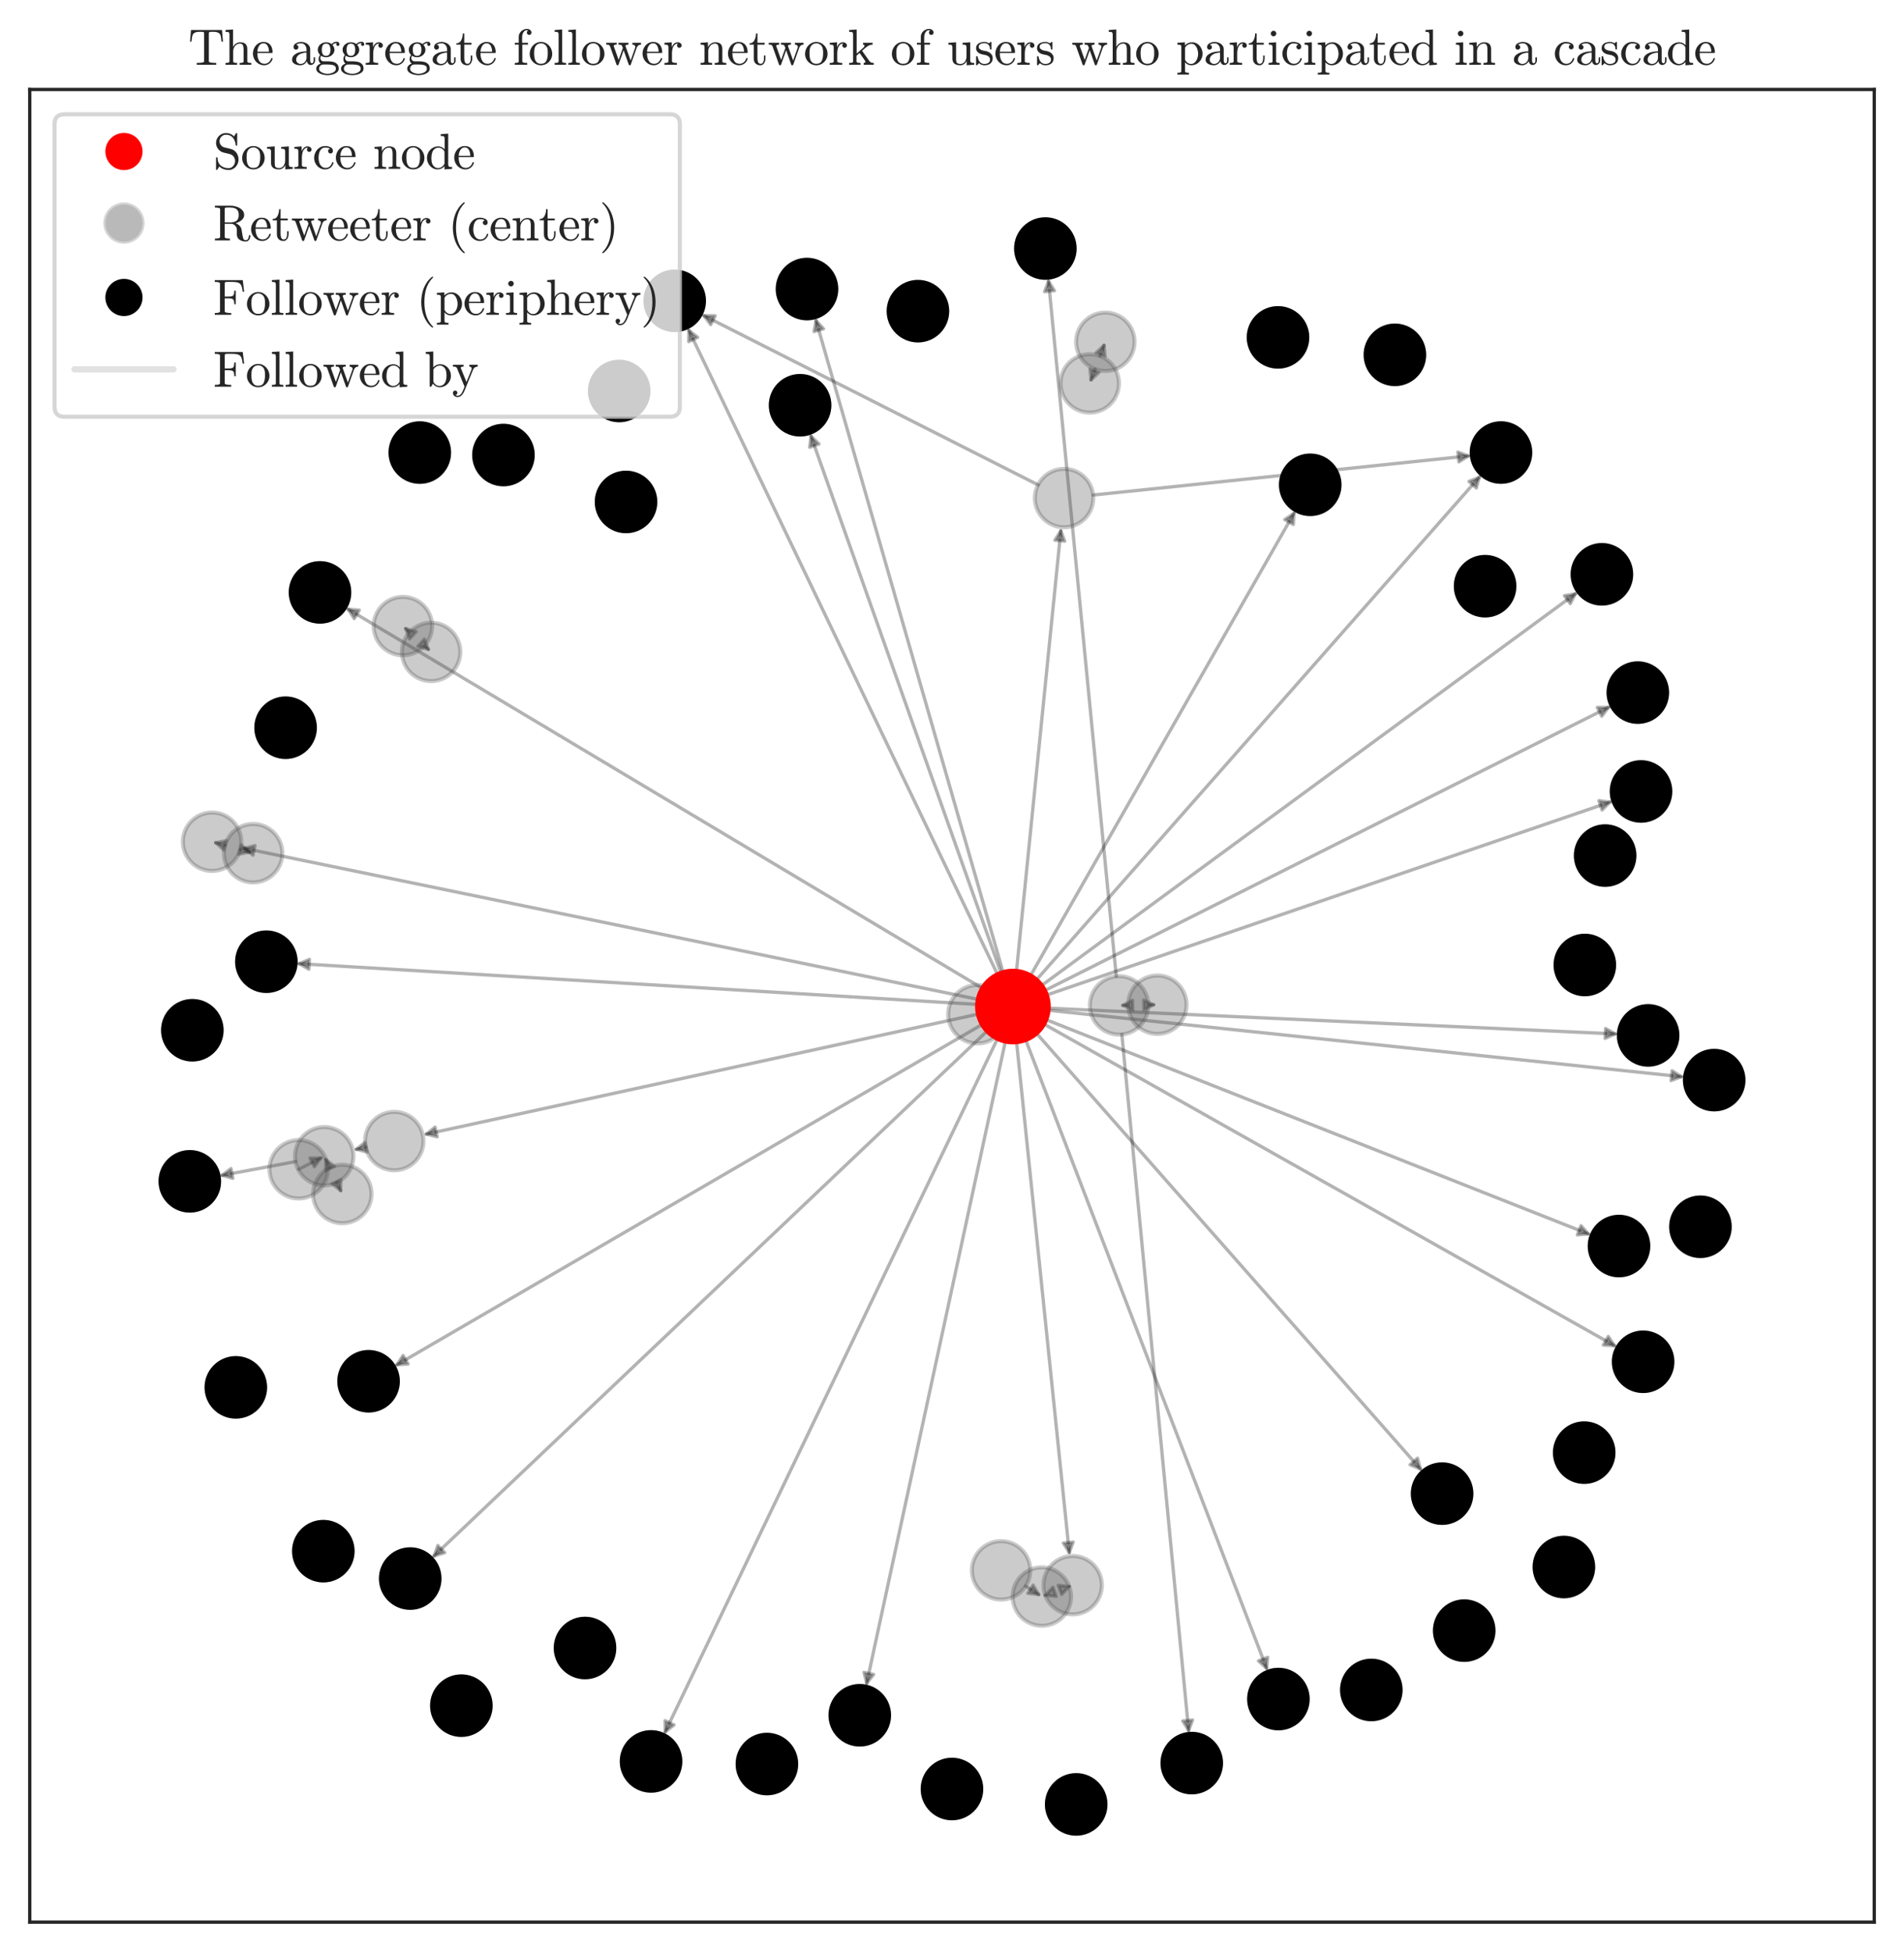 <?xml version="1.0" encoding="utf-8" standalone="no"?>
<!DOCTYPE svg PUBLIC "-//W3C//DTD SVG 1.1//EN"
  "http://www.w3.org/Graphics/SVG/1.1/DTD/svg11.dtd">
<svg xmlns:xlink="http://www.w3.org/1999/xlink" width="460.8pt" height="472.382pt" viewBox="0 0 460.8 472.382" xmlns="http://www.w3.org/2000/svg" version="1.1">
 <defs>
  <style type="text/css">*{stroke-linejoin: round; stroke-linecap: butt}</style>
 </defs>
 <g id="figure_1">
  <g id="patch_1">
   <path d="M 0 472.382 
L 460.8 472.382 
L 460.8 0 
L 0 0 
z
" style="fill: #ffffff"/>
  </g>
  <g id="axes_1">
   <g id="patch_2">
    <path d="M 7.2 465.182 
L 453.6 465.182 
L 453.6 21.662 
L 7.2 21.662 
z
" style="fill: #ffffff"/>
   </g>
   <g id="matplotlib.axis_1">
    <g id="xtick_1"/>
    <g id="xtick_2"/>
    <g id="xtick_3"/>
    <g id="xtick_4"/>
    <g id="xtick_5"/>
   </g>
   <g id="matplotlib.axis_2">
    <g id="ytick_1"/>
    <g id="ytick_2"/>
    <g id="ytick_3"/>
    <g id="ytick_4"/>
    <g id="ytick_5"/>
   </g>
   <g id="patch_3">
    <path d="M 245.868 250.632 
Q 252.371 313.617 258.781 375.712 
" clip-path="url(#p093f9a606b)" style="fill: none; stroke: #000000; stroke-opacity: 0.3; stroke-width: 0.8; stroke-linecap: round"/>
    <path d="M 259.729 373.202 
L 258.781 375.712 
L 257.341 373.448 
z
" clip-path="url(#p093f9a606b)" style="fill-opacity: 0.3; stroke: #000000; stroke-opacity: 0.3; stroke-width: 0.8; stroke-linecap: round"/>
   </g>
   <g id="patch_4">
    <path d="M 238.229 245.105 
Q 170.279 259.88 103.203 274.465 
" clip-path="url(#p093f9a606b)" style="fill: none; stroke: #000000; stroke-opacity: 0.3; stroke-width: 0.8; stroke-linecap: round"/>
    <path d="M 105.803 275.128 
L 103.203 274.465 
L 105.293 272.783 
z
" clip-path="url(#p093f9a606b)" style="fill-opacity: 0.3; stroke: #000000; stroke-opacity: 0.3; stroke-width: 0.8; stroke-linecap: round"/>
   </g>
   <g id="patch_5">
    <path d="M 251.463 240.427 
Q 320.761 205.61 389.259 171.195 
" clip-path="url(#p093f9a606b)" style="fill: none; stroke: #000000; stroke-opacity: 0.3; stroke-width: 0.8; stroke-linecap: round"/>
    <path d="M 386.576 171.201 
L 389.259 171.195 
L 387.653 173.345 
z
" clip-path="url(#p093f9a606b)" style="fill-opacity: 0.3; stroke: #000000; stroke-opacity: 0.3; stroke-width: 0.8; stroke-linecap: round"/>
   </g>
   <g id="patch_6">
    <path d="M 242.783 236.936 
Q 219.388 170.839 196.29 105.585 
" clip-path="url(#p093f9a606b)" style="fill: none; stroke: #000000; stroke-opacity: 0.3; stroke-width: 0.8; stroke-linecap: round"/>
    <path d="M 195.96 108.248 
L 196.29 105.585 
L 198.222 107.447 
z
" clip-path="url(#p093f9a606b)" style="fill-opacity: 0.3; stroke: #000000; stroke-opacity: 0.3; stroke-width: 0.8; stroke-linecap: round"/>
   </g>
   <g id="patch_7">
    <path d="M 251.837 241.31 
Q 321.149 217.573 389.615 194.126 
" clip-path="url(#p093f9a606b)" style="fill: none; stroke: #000000; stroke-opacity: 0.3; stroke-width: 0.8; stroke-linecap: round"/>
    <path d="M 386.955 193.768 
L 389.615 194.126 
L 387.733 196.039 
z
" clip-path="url(#p093f9a606b)" style="fill-opacity: 0.3; stroke: #000000; stroke-opacity: 0.3; stroke-width: 0.8; stroke-linecap: round"/>
   </g>
   <g id="patch_8">
    <path d="M 238.231 245.097 
Q 237.39 245.279 237.423 245.272 
" clip-path="url(#p093f9a606b)" style="fill: none; stroke: #000000; stroke-opacity: 0.3; stroke-width: 0.8; stroke-linecap: round"/>
    <path d="M 240.022 245.937 
L 237.423 245.272 
L 239.515 243.591 
z
" clip-path="url(#p093f9a606b)" style="fill-opacity: 0.3; stroke: #000000; stroke-opacity: 0.3; stroke-width: 0.8; stroke-linecap: round"/>
   </g>
   <g id="patch_9">
    <path d="M 245.851 236.568 
Q 251.336 182.071 256.732 128.464 
" clip-path="url(#p093f9a606b)" style="fill: none; stroke: #000000; stroke-opacity: 0.3; stroke-width: 0.8; stroke-linecap: round"/>
    <path d="M 255.297 130.732 
L 256.732 128.464 
L 257.685 130.972 
z
" clip-path="url(#p093f9a606b)" style="fill-opacity: 0.3; stroke: #000000; stroke-opacity: 0.3; stroke-width: 0.8; stroke-linecap: round"/>
   </g>
   <g id="patch_10">
    <path d="M 249.818 248.908 
Q 297.077 302.54 343.744 355.5 
" clip-path="url(#p093f9a606b)" style="fill: none; stroke: #000000; stroke-opacity: 0.3; stroke-width: 0.8; stroke-linecap: round"/>
    <path d="M 343.058 352.906 
L 343.744 355.5 
L 341.257 354.493 
z
" clip-path="url(#p093f9a606b)" style="fill-opacity: 0.3; stroke: #000000; stroke-opacity: 0.3; stroke-width: 0.8; stroke-linecap: round"/>
   </g>
   <g id="patch_11">
    <path d="M 249.816 238.297 
Q 304.202 176.564 357.996 115.502 
" clip-path="url(#p093f9a606b)" style="fill: none; stroke: #000000; stroke-opacity: 0.3; stroke-width: 0.8; stroke-linecap: round"/>
    <path d="M 355.509 116.51 
L 357.996 115.502 
L 357.31 118.096 
z
" clip-path="url(#p093f9a606b)" style="fill-opacity: 0.3; stroke: #000000; stroke-opacity: 0.3; stroke-width: 0.8; stroke-linecap: round"/>
   </g>
   <g id="patch_12">
    <path d="M 240.012 248.471 
Q 172.209 312.82 105.055 376.554 
" clip-path="url(#p093f9a606b)" style="fill: none; stroke: #000000; stroke-opacity: 0.3; stroke-width: 0.8; stroke-linecap: round"/>
    <path d="M 107.622 375.772 
L 105.055 376.554 
L 105.97 374.031 
z
" clip-path="url(#p093f9a606b)" style="fill-opacity: 0.3; stroke: #000000; stroke-opacity: 0.3; stroke-width: 0.8; stroke-linecap: round"/>
   </g>
   <g id="patch_13">
    <path d="M 242.086 249.978 
Q 201.353 334.945 161.007 419.106 
" clip-path="url(#p093f9a606b)" style="fill: none; stroke: #000000; stroke-opacity: 0.3; stroke-width: 0.8; stroke-linecap: round"/>
    <path d="M 163.126 417.46 
L 161.007 419.106 
L 160.962 416.423 
z
" clip-path="url(#p093f9a606b)" style="fill-opacity: 0.3; stroke: #000000; stroke-opacity: 0.3; stroke-width: 0.8; stroke-linecap: round"/>
   </g>
   <g id="patch_14">
    <path d="M 248.645 237.456 
Q 281.121 180.464 313.154 124.25 
" clip-path="url(#p093f9a606b)" style="fill: none; stroke: #000000; stroke-opacity: 0.3; stroke-width: 0.8; stroke-linecap: round"/>
    <path d="M 310.923 125.741 
L 313.154 124.25 
L 313.008 126.929 
z
" clip-path="url(#p093f9a606b)" style="fill-opacity: 0.3; stroke: #000000; stroke-opacity: 0.3; stroke-width: 0.8; stroke-linecap: round"/>
   </g>
   <g id="patch_15">
    <path d="M 247.673 250.203 
Q 277.269 327.401 306.545 403.763 
" clip-path="url(#p093f9a606b)" style="fill: none; stroke: #000000; stroke-opacity: 0.3; stroke-width: 0.8; stroke-linecap: round"/>
    <path d="M 306.806 401.093 
L 306.545 403.763 
L 304.565 401.952 
z
" clip-path="url(#p093f9a606b)" style="fill-opacity: 0.3; stroke: #000000; stroke-opacity: 0.3; stroke-width: 0.8; stroke-linecap: round"/>
   </g>
   <g id="patch_16">
    <path d="M 243.192 236.806 
Q 220.223 156.777 197.502 77.608 
" clip-path="url(#p093f9a606b)" style="fill: none; stroke: #000000; stroke-opacity: 0.3; stroke-width: 0.8; stroke-linecap: round"/>
    <path d="M 197.01 80.246 
L 197.502 77.608 
L 199.317 79.584 
z
" clip-path="url(#p093f9a606b)" style="fill-opacity: 0.3; stroke: #000000; stroke-opacity: 0.3; stroke-width: 0.8; stroke-linecap: round"/>
   </g>
   <g id="patch_17">
    <path d="M 238.219 242.177 
Q 148.237 223.656 59.131 205.315 
" clip-path="url(#p093f9a606b)" style="fill: none; stroke: #000000; stroke-opacity: 0.3; stroke-width: 0.8; stroke-linecap: round"/>
    <path d="M 61.24 206.974 
L 59.131 205.315 
L 61.723 204.624 
z
" clip-path="url(#p093f9a606b)" style="fill-opacity: 0.3; stroke: #000000; stroke-opacity: 0.3; stroke-width: 0.8; stroke-linecap: round"/>
   </g>
   <g id="patch_18">
    <path d="M 239.075 239.976 
Q 161.295 193.486 84.282 147.455 
" clip-path="url(#p093f9a606b)" style="fill: none; stroke: #000000; stroke-opacity: 0.3; stroke-width: 0.8; stroke-linecap: round"/>
    <path d="M 85.726 149.717 
L 84.282 147.455 
L 86.957 147.657 
z
" clip-path="url(#p093f9a606b)" style="fill-opacity: 0.3; stroke: #000000; stroke-opacity: 0.3; stroke-width: 0.8; stroke-linecap: round"/>
   </g>
   <g id="patch_19">
    <path d="M 251.303 247.075 
Q 321.401 286.586 390.719 325.658 
" clip-path="url(#p093f9a606b)" style="fill: none; stroke: #000000; stroke-opacity: 0.3; stroke-width: 0.8; stroke-linecap: round"/>
    <path d="M 389.218 323.435 
L 390.719 325.658 
L 388.039 325.525 
z
" clip-path="url(#p093f9a606b)" style="fill-opacity: 0.3; stroke: #000000; stroke-opacity: 0.3; stroke-width: 0.8; stroke-linecap: round"/>
   </g>
   <g id="patch_20">
    <path d="M 242.086 237.225 
Q 204.216 158.205 166.732 79.991 
" clip-path="url(#p093f9a606b)" style="fill: none; stroke: #000000; stroke-opacity: 0.3; stroke-width: 0.8; stroke-linecap: round"/>
    <path d="M 166.687 82.674 
L 166.732 79.991 
L 168.851 81.636 
z
" clip-path="url(#p093f9a606b)" style="fill-opacity: 0.3; stroke: #000000; stroke-opacity: 0.3; stroke-width: 0.8; stroke-linecap: round"/>
   </g>
   <g id="patch_21">
    <path d="M 243.649 250.514 
Q 226.611 329.361 209.763 407.334 
" clip-path="url(#p093f9a606b)" style="fill: none; stroke: #000000; stroke-opacity: 0.3; stroke-width: 0.8; stroke-linecap: round"/>
    <path d="M 211.443 405.242 
L 209.763 407.334 
L 209.097 404.735 
z
" clip-path="url(#p093f9a606b)" style="fill-opacity: 0.3; stroke: #000000; stroke-opacity: 0.3; stroke-width: 0.8; stroke-linecap: round"/>
   </g>
   <g id="patch_22">
    <path d="M 239.03 247.157 
Q 167.171 288.946 96.085 330.285 
" clip-path="url(#p093f9a606b)" style="fill: none; stroke: #000000; stroke-opacity: 0.3; stroke-width: 0.8; stroke-linecap: round"/>
    <path d="M 98.763 330.116 
L 96.085 330.285 
L 97.556 328.041 
z
" clip-path="url(#p093f9a606b)" style="fill-opacity: 0.3; stroke: #000000; stroke-opacity: 0.3; stroke-width: 0.8; stroke-linecap: round"/>
   </g>
   <g id="patch_23">
    <path d="M 251.718 246.201 
Q 318.482 272.58 384.415 298.631 
" clip-path="url(#p093f9a606b)" style="fill: none; stroke: #000000; stroke-opacity: 0.3; stroke-width: 0.8; stroke-linecap: round"/>
    <path d="M 382.624 296.633 
L 384.415 298.631 
L 381.742 298.865 
z
" clip-path="url(#p093f9a606b)" style="fill-opacity: 0.3; stroke: #000000; stroke-opacity: 0.3; stroke-width: 0.8; stroke-linecap: round"/>
   </g>
   <g id="patch_24">
    <path d="M 238.082 243.178 
Q 154.805 238.175 72.42 233.226 
" clip-path="url(#p093f9a606b)" style="fill: none; stroke: #000000; stroke-opacity: 0.3; stroke-width: 0.8; stroke-linecap: round"/>
    <path d="M 74.744 234.568 
L 72.42 233.226 
L 74.888 232.172 
z
" clip-path="url(#p093f9a606b)" style="fill-opacity: 0.3; stroke: #000000; stroke-opacity: 0.3; stroke-width: 0.8; stroke-linecap: round"/>
   </g>
   <g id="patch_25">
    <path d="M 252.203 243.923 
Q 322.006 247.091 390.914 250.219 
" clip-path="url(#p093f9a606b)" style="fill: none; stroke: #000000; stroke-opacity: 0.3; stroke-width: 0.8; stroke-linecap: round"/>
    <path d="M 388.571 248.912 
L 390.914 250.219 
L 388.462 251.309 
z
" clip-path="url(#p093f9a606b)" style="fill-opacity: 0.3; stroke: #000000; stroke-opacity: 0.3; stroke-width: 0.8; stroke-linecap: round"/>
   </g>
   <g id="patch_26">
    <path d="M 252.174 244.34 
Q 330.001 252.504 406.938 260.574 
" clip-path="url(#p093f9a606b)" style="fill: none; stroke: #000000; stroke-opacity: 0.3; stroke-width: 0.8; stroke-linecap: round"/>
    <path d="M 404.676 259.13 
L 406.938 260.574 
L 404.426 261.517 
z
" clip-path="url(#p093f9a606b)" style="fill-opacity: 0.3; stroke: #000000; stroke-opacity: 0.3; stroke-width: 0.8; stroke-linecap: round"/>
   </g>
   <g id="patch_27">
    <path d="M 250.843 239.419 
Q 316.412 191.298 381.259 143.706 
" clip-path="url(#p093f9a606b)" style="fill: none; stroke: #000000; stroke-opacity: 0.3; stroke-width: 0.8; stroke-linecap: round"/>
    <path d="M 378.614 144.159 
L 381.259 143.706 
L 380.034 146.094 
z
" clip-path="url(#p093f9a606b)" style="fill-opacity: 0.3; stroke: #000000; stroke-opacity: 0.3; stroke-width: 0.8; stroke-linecap: round"/>
   </g>
   <g id="patch_28">
    <path d="M 252.967 386.09 
Q 252.558 386.242 252.987 386.083 
" clip-path="url(#p093f9a606b)" style="fill: none; stroke: #000000; stroke-opacity: 0.3; stroke-width: 0.8; stroke-linecap: round"/>
    <path d="M 255.655 386.375 
L 252.987 386.083 
L 254.822 384.125 
z
" clip-path="url(#p093f9a606b)" style="fill-opacity: 0.3; stroke: #000000; stroke-opacity: 0.3; stroke-width: 0.8; stroke-linecap: round"/>
   </g>
   <g id="patch_29">
    <path d="M 88.515 277.653 
Q 86.949 277.993 86.258 278.142 
" clip-path="url(#p093f9a606b)" style="fill: none; stroke: #000000; stroke-opacity: 0.3; stroke-width: 0.8; stroke-linecap: round"/>
    <path d="M 88.857 278.807 
L 86.258 278.142 
L 88.349 276.461 
z
" clip-path="url(#p093f9a606b)" style="fill-opacity: 0.3; stroke: #000000; stroke-opacity: 0.3; stroke-width: 0.8; stroke-linecap: round"/>
   </g>
   <g id="patch_30">
    <path d="M 243.46 243.966 
Q 244.301 243.784 244.268 243.791 
" clip-path="url(#p093f9a606b)" style="fill: none; stroke: #000000; stroke-opacity: 0.3; stroke-width: 0.8; stroke-linecap: round"/>
    <path d="M 241.669 243.126 
L 244.268 243.791 
L 242.176 245.471 
z
" clip-path="url(#p093f9a606b)" style="fill-opacity: 0.3; stroke: #000000; stroke-opacity: 0.3; stroke-width: 0.8; stroke-linecap: round"/>
   </g>
   <g id="patch_31">
    <path d="M 264.561 119.806 
Q 310.395 115.031 355.34 110.349 
" clip-path="url(#p093f9a606b)" style="fill: none; stroke: #000000; stroke-opacity: 0.3; stroke-width: 0.8; stroke-linecap: round"/>
    <path d="M 352.828 109.404 
L 355.34 110.349 
L 353.077 111.791 
z
" clip-path="url(#p093f9a606b)" style="fill-opacity: 0.3; stroke: #000000; stroke-opacity: 0.3; stroke-width: 0.8; stroke-linecap: round"/>
   </g>
   <g id="patch_32">
    <path d="M 251.223 117.344 
Q 210.411 96.674 170.397 76.409 
" clip-path="url(#p093f9a606b)" style="fill: none; stroke: #000000; stroke-opacity: 0.3; stroke-width: 0.8; stroke-linecap: round"/>
    <path d="M 171.996 78.564 
L 170.397 76.409 
L 173.08 76.423 
z
" clip-path="url(#p093f9a606b)" style="fill-opacity: 0.3; stroke: #000000; stroke-opacity: 0.3; stroke-width: 0.8; stroke-linecap: round"/>
   </g>
   <g id="patch_33">
    <path d="M 58.14 205.614 
Q 59.7 206.05 60.4 206.246 
" clip-path="url(#p093f9a606b)" style="fill: none; stroke: #000000; stroke-opacity: 0.3; stroke-width: 0.8; stroke-linecap: round"/>
    <path d="M 58.411 204.444 
L 60.4 206.246 
L 57.765 206.755 
z
" clip-path="url(#p093f9a606b)" style="fill-opacity: 0.3; stroke: #000000; stroke-opacity: 0.3; stroke-width: 0.8; stroke-linecap: round"/>
   </g>
   <g id="patch_34">
    <path d="M 258.781 383.939 
Q 259.19 383.788 258.761 383.947 
" clip-path="url(#p093f9a606b)" style="fill: none; stroke: #000000; stroke-opacity: 0.3; stroke-width: 0.8; stroke-linecap: round"/>
    <path d="M 256.093 383.654 
L 258.761 383.947 
L 256.926 385.905 
z
" clip-path="url(#p093f9a606b)" style="fill-opacity: 0.3; stroke: #000000; stroke-opacity: 0.3; stroke-width: 0.8; stroke-linecap: round"/>
   </g>
   <g id="patch_35">
    <path d="M 81.527 286.21 
Q 82.186 287.585 82.459 288.154 
" clip-path="url(#p093f9a606b)" style="fill: none; stroke: #000000; stroke-opacity: 0.3; stroke-width: 0.8; stroke-linecap: round"/>
    <path d="M 82.504 285.471 
L 82.459 288.154 
L 80.34 286.508 
z
" clip-path="url(#p093f9a606b)" style="fill-opacity: 0.3; stroke: #000000; stroke-opacity: 0.3; stroke-width: 0.8; stroke-linecap: round"/>
   </g>
   <g id="patch_36">
    <path d="M 71.517 281.127 
Q 62.204 282.864 53.77 284.437 
" clip-path="url(#p093f9a606b)" style="fill: none; stroke: #000000; stroke-opacity: 0.3; stroke-width: 0.8; stroke-linecap: round"/>
    <path d="M 56.35 285.177 
L 53.77 284.437 
L 55.91 282.817 
z
" clip-path="url(#p093f9a606b)" style="fill-opacity: 0.3; stroke: #000000; stroke-opacity: 0.3; stroke-width: 0.8; stroke-linecap: round"/>
   </g>
   <g id="patch_37">
    <path d="M 248.23 383.872 
Q 250.189 385.133 251.396 385.909 
" clip-path="url(#p093f9a606b)" style="fill: none; stroke: #000000; stroke-opacity: 0.3; stroke-width: 0.8; stroke-linecap: round"/>
    <path d="M 250.027 383.602 
L 251.396 385.909 
L 248.729 385.62 
z
" clip-path="url(#p093f9a606b)" style="fill-opacity: 0.3; stroke: #000000; stroke-opacity: 0.3; stroke-width: 0.8; stroke-linecap: round"/>
   </g>
   <g id="patch_38">
    <path d="M 79.789 282.58 
Q 79.13 281.205 78.858 280.636 
" clip-path="url(#p093f9a606b)" style="fill: none; stroke: #000000; stroke-opacity: 0.3; stroke-width: 0.8; stroke-linecap: round"/>
    <path d="M 78.812 283.319 
L 78.858 280.636 
L 80.977 282.282 
z
" clip-path="url(#p093f9a606b)" style="fill-opacity: 0.3; stroke: #000000; stroke-opacity: 0.3; stroke-width: 0.8; stroke-linecap: round"/>
   </g>
   <g id="patch_39">
    <path d="M 54.449 204.582 
Q 52.888 204.145 52.189 203.95 
" clip-path="url(#p093f9a606b)" style="fill: none; stroke: #000000; stroke-opacity: 0.3; stroke-width: 0.8; stroke-linecap: round"/>
    <path d="M 54.177 205.752 
L 52.189 203.95 
L 54.824 203.441 
z
" clip-path="url(#p093f9a606b)" style="fill-opacity: 0.3; stroke: #000000; stroke-opacity: 0.3; stroke-width: 0.8; stroke-linecap: round"/>
   </g>
   <g id="patch_40">
    <path d="M 270.153 236.277 
Q 261.917 151.732 253.768 68.078 
" clip-path="url(#p093f9a606b)" style="fill: none; stroke: #000000; stroke-opacity: 0.3; stroke-width: 0.8; stroke-linecap: round"/>
    <path d="M 252.806 70.583 
L 253.768 68.078 
L 255.195 70.35 
z
" clip-path="url(#p093f9a606b)" style="fill-opacity: 0.3; stroke: #000000; stroke-opacity: 0.3; stroke-width: 0.8; stroke-linecap: round"/>
   </g>
   <g id="patch_41">
    <path d="M 271.514 250.354 
Q 279.632 335.006 287.665 418.768 
" clip-path="url(#p093f9a606b)" style="fill: none; stroke: #000000; stroke-opacity: 0.3; stroke-width: 0.8; stroke-linecap: round"/>
    <path d="M 288.631 416.264 
L 287.665 418.768 
L 286.242 416.493 
z
" clip-path="url(#p093f9a606b)" style="fill-opacity: 0.3; stroke: #000000; stroke-opacity: 0.3; stroke-width: 0.8; stroke-linecap: round"/>
   </g>
   <g id="patch_42">
    <path d="M 277.907 243.195 
Q 279.003 243.177 279.206 243.173 
" clip-path="url(#p093f9a606b)" style="fill: none; stroke: #000000; stroke-opacity: 0.3; stroke-width: 0.8; stroke-linecap: round"/>
    <path d="M 276.785 242.015 
L 279.206 243.173 
L 276.827 244.414 
z
" clip-path="url(#p093f9a606b)" style="fill-opacity: 0.3; stroke: #000000; stroke-opacity: 0.3; stroke-width: 0.8; stroke-linecap: round"/>
   </g>
   <g id="patch_43">
    <path d="M 273.032 243.279 
Q 271.935 243.298 271.733 243.302 
" clip-path="url(#p093f9a606b)" style="fill: none; stroke: #000000; stroke-opacity: 0.3; stroke-width: 0.8; stroke-linecap: round"/>
    <path d="M 274.153 244.46 
L 271.733 243.302 
L 274.112 242.061 
z
" clip-path="url(#p093f9a606b)" style="fill-opacity: 0.3; stroke: #000000; stroke-opacity: 0.3; stroke-width: 0.8; stroke-linecap: round"/>
   </g>
   <g id="patch_44">
    <path d="M 266.221 86.159 
Q 266.867 84.439 267.198 83.555 
" clip-path="url(#p093f9a606b)" style="fill: none; stroke: #000000; stroke-opacity: 0.3; stroke-width: 0.8; stroke-linecap: round"/>
    <path d="M 265.232 85.381 
L 267.198 83.555 
L 267.478 86.224 
z
" clip-path="url(#p093f9a606b)" style="fill-opacity: 0.3; stroke: #000000; stroke-opacity: 0.3; stroke-width: 0.8; stroke-linecap: round"/>
   </g>
   <g id="patch_45">
    <path d="M 265.028 89.338 
Q 264.382 91.058 264.05 91.942 
" clip-path="url(#p093f9a606b)" style="fill: none; stroke: #000000; stroke-opacity: 0.3; stroke-width: 0.8; stroke-linecap: round"/>
    <path d="M 266.017 90.116 
L 264.05 91.942 
L 263.77 89.273 
z
" clip-path="url(#p093f9a606b)" style="fill-opacity: 0.3; stroke: #000000; stroke-opacity: 0.3; stroke-width: 0.8; stroke-linecap: round"/>
   </g>
   <g id="patch_46">
    <path d="M 99.12 152.997 
Q 98.315 152.26 98.169 152.127 
" clip-path="url(#p093f9a606b)" style="fill: none; stroke: #000000; stroke-opacity: 0.3; stroke-width: 0.8; stroke-linecap: round"/>
    <path d="M 99.13 154.632 
L 98.169 152.127 
L 100.75 152.861 
z
" clip-path="url(#p093f9a606b)" style="fill-opacity: 0.3; stroke: #000000; stroke-opacity: 0.3; stroke-width: 0.8; stroke-linecap: round"/>
   </g>
   <g id="patch_47">
    <path d="M 102.728 156.296 
Q 103.533 157.033 103.678 157.166 
" clip-path="url(#p093f9a606b)" style="fill: none; stroke: #000000; stroke-opacity: 0.3; stroke-width: 0.8; stroke-linecap: round"/>
    <path d="M 102.717 154.661 
L 103.678 157.166 
L 101.097 156.432 
z
" clip-path="url(#p093f9a606b)" style="fill-opacity: 0.3; stroke: #000000; stroke-opacity: 0.3; stroke-width: 0.8; stroke-linecap: round"/>
   </g>
   <g id="patch_48">
    <path d="M 72.285 282.985 
Q 75.378 281.407 77.674 280.236 
" clip-path="url(#p093f9a606b)" style="fill: none; stroke: #000000; stroke-opacity: 0.3; stroke-width: 0.8; stroke-linecap: round"/>
    <path d="M 74.991 280.258 
L 77.674 280.236 
L 76.082 282.395 
z
" clip-path="url(#p093f9a606b)" style="fill-opacity: 0.3; stroke: #000000; stroke-opacity: 0.3; stroke-width: 0.8; stroke-linecap: round"/>
   </g>
   <g id="PathCollection_1">
    <defs>
     <path id="m9464eb7f16" d="M 0 7.071 
C 1.875 7.071 3.674 6.326 5 5 
C 6.326 3.674 7.071 1.875 7.071 0 
C 7.071 -1.875 6.326 -3.674 5 -5 
C 3.674 -6.326 1.875 -7.071 0 -7.071 
C -1.875 -7.071 -3.674 -6.326 -5 -5 
C -6.326 -3.674 -7.071 -1.875 -7.071 0 
C -7.071 1.875 -6.326 3.674 -5 5 
C -3.674 6.326 -1.875 7.071 0 7.071 
z
" style="stroke: #505050; stroke-opacity: 0.3"/>
    </defs>
    <g clip-path="url(#p093f9a606b)">
     <use xlink:href="#m9464eb7f16" x="245.143" y="243.602" style="fill: #505050; fill-opacity: 0.3; stroke: #505050; stroke-opacity: 0.3"/>
     <use xlink:href="#m9464eb7f16" x="259.599" y="383.636" style="fill: #505050; fill-opacity: 0.3; stroke: #505050; stroke-opacity: 0.3"/>
     <use xlink:href="#m9464eb7f16" x="95.421" y="276.157" style="fill: #505050; fill-opacity: 0.3; stroke: #505050; stroke-opacity: 0.3"/>
     <use xlink:href="#m9464eb7f16" x="396.378" y="167.619" style="fill: #505050; fill-opacity: 0.3; stroke: #505050; stroke-opacity: 0.3"/>
     <use xlink:href="#m9464eb7f16" x="193.633" y="98.076" style="fill: #505050; fill-opacity: 0.3; stroke: #505050; stroke-opacity: 0.3"/>
     <use xlink:href="#m9464eb7f16" x="397.153" y="191.544" style="fill: #505050; fill-opacity: 0.3; stroke: #505050; stroke-opacity: 0.3"/>
     <use xlink:href="#m9464eb7f16" x="236.548" y="245.461" style="fill: #505050; fill-opacity: 0.3; stroke: #505050; stroke-opacity: 0.3"/>
     <use xlink:href="#m9464eb7f16" x="257.529" y="120.538" style="fill: #505050; fill-opacity: 0.3; stroke: #505050; stroke-opacity: 0.3"/>
     <use xlink:href="#m9464eb7f16" x="349.012" y="361.479" style="fill: #505050; fill-opacity: 0.3; stroke: #505050; stroke-opacity: 0.3"/>
     <use xlink:href="#m9464eb7f16" x="363.262" y="109.524" style="fill: #505050; fill-opacity: 0.3; stroke: #505050; stroke-opacity: 0.3"/>
     <use xlink:href="#m9464eb7f16" x="99.276" y="382.038" style="fill: #505050; fill-opacity: 0.3; stroke: #505050; stroke-opacity: 0.3"/>
     <use xlink:href="#m9464eb7f16" x="157.562" y="426.291" style="fill: #505050; fill-opacity: 0.3; stroke: #505050; stroke-opacity: 0.3"/>
     <use xlink:href="#m9464eb7f16" x="317.096" y="117.333" style="fill: #505050; fill-opacity: 0.3; stroke: #505050; stroke-opacity: 0.3"/>
     <use xlink:href="#m9464eb7f16" x="309.396" y="411.199" style="fill: #505050; fill-opacity: 0.3; stroke: #505050; stroke-opacity: 0.3"/>
     <use xlink:href="#m9464eb7f16" x="195.305" y="69.953" style="fill: #505050; fill-opacity: 0.3; stroke: #505050; stroke-opacity: 0.3"/>
     <use xlink:href="#m9464eb7f16" x="51.328" y="203.709" style="fill: #505050; fill-opacity: 0.3; stroke: #505050; stroke-opacity: 0.3"/>
     <use xlink:href="#m9464eb7f16" x="77.444" y="143.369" style="fill: #505050; fill-opacity: 0.3; stroke: #505050; stroke-opacity: 0.3"/>
     <use xlink:href="#m9464eb7f16" x="397.66" y="329.571" style="fill: #505050; fill-opacity: 0.3; stroke: #505050; stroke-opacity: 0.3"/>
     <use xlink:href="#m9464eb7f16" x="163.29" y="72.809" style="fill: #505050; fill-opacity: 0.3; stroke: #505050; stroke-opacity: 0.3"/>
     <use xlink:href="#m9464eb7f16" x="208.081" y="415.118" style="fill: #505050; fill-opacity: 0.3; stroke: #505050; stroke-opacity: 0.3"/>
     <use xlink:href="#m9464eb7f16" x="89.201" y="334.288" style="fill: #505050; fill-opacity: 0.3; stroke: #505050; stroke-opacity: 0.3"/>
     <use xlink:href="#m9464eb7f16" x="391.827" y="301.56" style="fill: #505050; fill-opacity: 0.3; stroke: #505050; stroke-opacity: 0.3"/>
     <use xlink:href="#m9464eb7f16" x="64.468" y="232.749" style="fill: #505050; fill-opacity: 0.3; stroke: #505050; stroke-opacity: 0.3"/>
     <use xlink:href="#m9464eb7f16" x="398.876" y="250.581" style="fill: #505050; fill-opacity: 0.3; stroke: #505050; stroke-opacity: 0.3"/>
     <use xlink:href="#m9464eb7f16" x="414.863" y="261.405" style="fill: #505050; fill-opacity: 0.3; stroke: #505050; stroke-opacity: 0.3"/>
     <use xlink:href="#m9464eb7f16" x="387.682" y="138.992" style="fill: #505050; fill-opacity: 0.3; stroke: #505050; stroke-opacity: 0.3"/>
     <use xlink:href="#m9464eb7f16" x="252.148" y="386.393" style="fill: #505050; fill-opacity: 0.3; stroke: #505050; stroke-opacity: 0.3"/>
     <use xlink:href="#m9464eb7f16" x="78.471" y="279.829" style="fill: #505050; fill-opacity: 0.3; stroke: #505050; stroke-opacity: 0.3"/>
     <use xlink:href="#m9464eb7f16" x="242.283" y="380.047" style="fill: #505050; fill-opacity: 0.3; stroke: #505050; stroke-opacity: 0.3"/>
     <use xlink:href="#m9464eb7f16" x="222.157" y="75.304" style="fill: #505050; fill-opacity: 0.3; stroke: #505050; stroke-opacity: 0.3"/>
     <use xlink:href="#m9464eb7f16" x="383.556" y="233.542" style="fill: #505050; fill-opacity: 0.3; stroke: #505050; stroke-opacity: 0.3"/>
     <use xlink:href="#m9464eb7f16" x="141.584" y="398.838" style="fill: #505050; fill-opacity: 0.3; stroke: #505050; stroke-opacity: 0.3"/>
     <use xlink:href="#m9464eb7f16" x="309.3" y="81.654" style="fill: #505050; fill-opacity: 0.3; stroke: #505050; stroke-opacity: 0.3"/>
     <use xlink:href="#m9464eb7f16" x="359.414" y="141.871" style="fill: #505050; fill-opacity: 0.3; stroke: #505050; stroke-opacity: 0.3"/>
     <use xlink:href="#m9464eb7f16" x="82.845" y="288.961" style="fill: #505050; fill-opacity: 0.3; stroke: #505050; stroke-opacity: 0.3"/>
     <use xlink:href="#m9464eb7f16" x="45.937" y="285.898" style="fill: #505050; fill-opacity: 0.3; stroke: #505050; stroke-opacity: 0.3"/>
     <use xlink:href="#m9464eb7f16" x="69.115" y="176.118" style="fill: #505050; fill-opacity: 0.3; stroke: #505050; stroke-opacity: 0.3"/>
     <use xlink:href="#m9464eb7f16" x="111.655" y="412.795" style="fill: #505050; fill-opacity: 0.3; stroke: #505050; stroke-opacity: 0.3"/>
     <use xlink:href="#m9464eb7f16" x="252.995" y="60.149" style="fill: #505050; fill-opacity: 0.3; stroke: #505050; stroke-opacity: 0.3"/>
     <use xlink:href="#m9464eb7f16" x="61.261" y="206.486" style="fill: #505050; fill-opacity: 0.3; stroke: #505050; stroke-opacity: 0.3"/>
     <use xlink:href="#m9464eb7f16" x="260.453" y="436.693" style="fill: #505050; fill-opacity: 0.3; stroke: #505050; stroke-opacity: 0.3"/>
     <use xlink:href="#m9464eb7f16" x="270.839" y="243.317" style="fill: #505050; fill-opacity: 0.3; stroke: #505050; stroke-opacity: 0.3"/>
     <use xlink:href="#m9464eb7f16" x="288.425" y="426.695" style="fill: #505050; fill-opacity: 0.3; stroke: #505050; stroke-opacity: 0.3"/>
     <use xlink:href="#m9464eb7f16" x="280.1" y="243.158" style="fill: #505050; fill-opacity: 0.3; stroke: #505050; stroke-opacity: 0.3"/>
     <use xlink:href="#m9464eb7f16" x="383.403" y="351.564" style="fill: #505050; fill-opacity: 0.3; stroke: #505050; stroke-opacity: 0.3"/>
     <use xlink:href="#m9464eb7f16" x="46.545" y="249.334" style="fill: #505050; fill-opacity: 0.3; stroke: #505050; stroke-opacity: 0.3"/>
     <use xlink:href="#m9464eb7f16" x="263.736" y="92.779" style="fill: #505050; fill-opacity: 0.3; stroke: #505050; stroke-opacity: 0.3"/>
     <use xlink:href="#m9464eb7f16" x="267.513" y="82.718" style="fill: #505050; fill-opacity: 0.3; stroke: #505050; stroke-opacity: 0.3"/>
     <use xlink:href="#m9464eb7f16" x="104.338" y="157.769" style="fill: #505050; fill-opacity: 0.3; stroke: #505050; stroke-opacity: 0.3"/>
     <use xlink:href="#m9464eb7f16" x="97.509" y="151.524" style="fill: #505050; fill-opacity: 0.3; stroke: #505050; stroke-opacity: 0.3"/>
     <use xlink:href="#m9464eb7f16" x="388.468" y="207.062" style="fill: #505050; fill-opacity: 0.3; stroke: #505050; stroke-opacity: 0.3"/>
     <use xlink:href="#m9464eb7f16" x="78.247" y="375.403" style="fill: #505050; fill-opacity: 0.3; stroke: #505050; stroke-opacity: 0.3"/>
     <use xlink:href="#m9464eb7f16" x="337.587" y="85.877" style="fill: #505050; fill-opacity: 0.3; stroke: #505050; stroke-opacity: 0.3"/>
     <use xlink:href="#m9464eb7f16" x="185.606" y="426.926" style="fill: #505050; fill-opacity: 0.3; stroke: #505050; stroke-opacity: 0.3"/>
     <use xlink:href="#m9464eb7f16" x="354.364" y="394.638" style="fill: #505050; fill-opacity: 0.3; stroke: #505050; stroke-opacity: 0.3"/>
     <use xlink:href="#m9464eb7f16" x="72.285" y="282.985" style="fill: #505050; fill-opacity: 0.3; stroke: #505050; stroke-opacity: 0.3"/>
     <use xlink:href="#m9464eb7f16" x="331.88" y="408.994" style="fill: #505050; fill-opacity: 0.3; stroke: #505050; stroke-opacity: 0.3"/>
     <use xlink:href="#m9464eb7f16" x="378.49" y="379.243" style="fill: #505050; fill-opacity: 0.3; stroke: #505050; stroke-opacity: 0.3"/>
     <use xlink:href="#m9464eb7f16" x="101.597" y="109.529" style="fill: #505050; fill-opacity: 0.3; stroke: #505050; stroke-opacity: 0.3"/>
     <use xlink:href="#m9464eb7f16" x="411.532" y="296.896" style="fill: #505050; fill-opacity: 0.3; stroke: #505050; stroke-opacity: 0.3"/>
     <use xlink:href="#m9464eb7f16" x="57.075" y="335.763" style="fill: #505050; fill-opacity: 0.3; stroke: #505050; stroke-opacity: 0.3"/>
     <use xlink:href="#m9464eb7f16" x="151.509" y="121.477" style="fill: #505050; fill-opacity: 0.3; stroke: #505050; stroke-opacity: 0.3"/>
     <use xlink:href="#m9464eb7f16" x="149.851" y="94.625" style="fill: #505050; fill-opacity: 0.3; stroke: #505050; stroke-opacity: 0.3"/>
     <use xlink:href="#m9464eb7f16" x="230.392" y="432.967" style="fill: #505050; fill-opacity: 0.3; stroke: #505050; stroke-opacity: 0.3"/>
     <use xlink:href="#m9464eb7f16" x="121.843" y="110.129" style="fill: #505050; fill-opacity: 0.3; stroke: #505050; stroke-opacity: 0.3"/>
    </g>
   </g>
   <g id="PathCollection_2">
    <defs>
     <path id="mdacc9d2750" d="M 0 8.66 
C 2.297 8.66 4.5 7.748 6.124 6.124 
C 7.748 4.5 8.66 2.297 8.66 0 
C 8.66 -2.297 7.748 -4.5 6.124 -6.124 
C 4.5 -7.748 2.297 -8.66 0 -8.66 
C -2.297 -8.66 -4.5 -7.748 -6.124 -6.124 
C -7.748 -4.5 -8.66 -2.297 -8.66 0 
C -8.66 2.297 -7.748 4.5 -6.124 6.124 
C -4.5 7.748 -2.297 8.66 0 8.66 
z
" style="stroke: #ff0000"/>
    </defs>
    <g clip-path="url(#p093f9a606b)">
     <use xlink:href="#mdacc9d2750" x="245.143" y="243.602" style="fill: #ff0000; stroke: #ff0000"/>
    </g>
   </g>
   <g id="PathCollection_3">
    <defs>
     <path id="mf96eaf2ace" d="M 0 7.071 
C 1.875 7.071 3.674 6.326 5 5 
C 6.326 3.674 7.071 1.875 7.071 0 
C 7.071 -1.875 6.326 -3.674 5 -5 
C 3.674 -6.326 1.875 -7.071 0 -7.071 
C -1.875 -7.071 -3.674 -6.326 -5 -5 
C -6.326 -3.674 -7.071 -1.875 -7.071 0 
C -7.071 1.875 -6.326 3.674 -5 5 
C -3.674 6.326 -1.875 7.071 0 7.071 
z
" style="stroke: #000000"/>
    </defs>
    <g clip-path="url(#p093f9a606b)">
     <use xlink:href="#mf96eaf2ace" x="396.378" y="167.619" style="stroke: #000000"/>
     <use xlink:href="#mf96eaf2ace" x="193.633" y="98.076" style="stroke: #000000"/>
     <use xlink:href="#mf96eaf2ace" x="397.153" y="191.544" style="stroke: #000000"/>
     <use xlink:href="#mf96eaf2ace" x="349.012" y="361.479" style="stroke: #000000"/>
     <use xlink:href="#mf96eaf2ace" x="363.262" y="109.524" style="stroke: #000000"/>
     <use xlink:href="#mf96eaf2ace" x="99.276" y="382.038" style="stroke: #000000"/>
     <use xlink:href="#mf96eaf2ace" x="157.562" y="426.291" style="stroke: #000000"/>
     <use xlink:href="#mf96eaf2ace" x="317.096" y="117.333" style="stroke: #000000"/>
     <use xlink:href="#mf96eaf2ace" x="309.396" y="411.199" style="stroke: #000000"/>
     <use xlink:href="#mf96eaf2ace" x="195.305" y="69.953" style="stroke: #000000"/>
     <use xlink:href="#mf96eaf2ace" x="77.444" y="143.369" style="stroke: #000000"/>
     <use xlink:href="#mf96eaf2ace" x="397.66" y="329.571" style="stroke: #000000"/>
     <use xlink:href="#mf96eaf2ace" x="163.29" y="72.809" style="stroke: #000000"/>
     <use xlink:href="#mf96eaf2ace" x="208.081" y="415.118" style="stroke: #000000"/>
     <use xlink:href="#mf96eaf2ace" x="89.201" y="334.288" style="stroke: #000000"/>
     <use xlink:href="#mf96eaf2ace" x="391.827" y="301.56" style="stroke: #000000"/>
     <use xlink:href="#mf96eaf2ace" x="64.468" y="232.749" style="stroke: #000000"/>
     <use xlink:href="#mf96eaf2ace" x="398.876" y="250.581" style="stroke: #000000"/>
     <use xlink:href="#mf96eaf2ace" x="414.863" y="261.405" style="stroke: #000000"/>
     <use xlink:href="#mf96eaf2ace" x="387.682" y="138.992" style="stroke: #000000"/>
     <use xlink:href="#mf96eaf2ace" x="222.157" y="75.304" style="stroke: #000000"/>
     <use xlink:href="#mf96eaf2ace" x="383.556" y="233.542" style="stroke: #000000"/>
     <use xlink:href="#mf96eaf2ace" x="141.584" y="398.838" style="stroke: #000000"/>
     <use xlink:href="#mf96eaf2ace" x="309.3" y="81.654" style="stroke: #000000"/>
     <use xlink:href="#mf96eaf2ace" x="359.414" y="141.871" style="stroke: #000000"/>
     <use xlink:href="#mf96eaf2ace" x="45.937" y="285.898" style="stroke: #000000"/>
     <use xlink:href="#mf96eaf2ace" x="69.115" y="176.118" style="stroke: #000000"/>
     <use xlink:href="#mf96eaf2ace" x="111.655" y="412.795" style="stroke: #000000"/>
     <use xlink:href="#mf96eaf2ace" x="252.995" y="60.149" style="stroke: #000000"/>
     <use xlink:href="#mf96eaf2ace" x="260.453" y="436.693" style="stroke: #000000"/>
     <use xlink:href="#mf96eaf2ace" x="288.425" y="426.695" style="stroke: #000000"/>
     <use xlink:href="#mf96eaf2ace" x="383.403" y="351.564" style="stroke: #000000"/>
     <use xlink:href="#mf96eaf2ace" x="46.545" y="249.334" style="stroke: #000000"/>
     <use xlink:href="#mf96eaf2ace" x="388.468" y="207.062" style="stroke: #000000"/>
     <use xlink:href="#mf96eaf2ace" x="78.247" y="375.403" style="stroke: #000000"/>
     <use xlink:href="#mf96eaf2ace" x="337.587" y="85.877" style="stroke: #000000"/>
     <use xlink:href="#mf96eaf2ace" x="185.606" y="426.926" style="stroke: #000000"/>
     <use xlink:href="#mf96eaf2ace" x="354.364" y="394.638" style="stroke: #000000"/>
     <use xlink:href="#mf96eaf2ace" x="331.88" y="408.994" style="stroke: #000000"/>
     <use xlink:href="#mf96eaf2ace" x="378.49" y="379.243" style="stroke: #000000"/>
     <use xlink:href="#mf96eaf2ace" x="101.597" y="109.529" style="stroke: #000000"/>
     <use xlink:href="#mf96eaf2ace" x="411.532" y="296.896" style="stroke: #000000"/>
     <use xlink:href="#mf96eaf2ace" x="57.075" y="335.763" style="stroke: #000000"/>
     <use xlink:href="#mf96eaf2ace" x="151.509" y="121.477" style="stroke: #000000"/>
     <use xlink:href="#mf96eaf2ace" x="149.851" y="94.625" style="stroke: #000000"/>
     <use xlink:href="#mf96eaf2ace" x="230.392" y="432.967" style="stroke: #000000"/>
     <use xlink:href="#mf96eaf2ace" x="121.843" y="110.129" style="stroke: #000000"/>
    </g>
   </g>
   <g id="patch_49">
    <path d="M 7.2 465.182 
L 7.2 21.662 
" style="fill: none; stroke: #262626; stroke-width: 0.8; stroke-linejoin: miter; stroke-linecap: square"/>
   </g>
   <g id="patch_50">
    <path d="M 453.6 465.182 
L 453.6 21.662 
" style="fill: none; stroke: #262626; stroke-width: 0.8; stroke-linejoin: miter; stroke-linecap: square"/>
   </g>
   <g id="patch_51">
    <path d="M 7.2 465.182 
L 453.6 465.182 
" style="fill: none; stroke: #262626; stroke-width: 0.8; stroke-linejoin: miter; stroke-linecap: square"/>
   </g>
   <g id="patch_52">
    <path d="M 7.2 21.662 
L 453.6 21.662 
" style="fill: none; stroke: #262626; stroke-width: 0.8; stroke-linejoin: miter; stroke-linecap: square"/>
   </g>
   <g id="text_1">
    <!-- The aggregate follower network of users who participated in a cascade -->
    <g style="fill: #262626" transform="translate(45.543 15.662) scale(0.12 -0.12)">
     <defs>
      <path id="Cmr10-54" d="M 1081 0 
L 1081 225 
Q 1403 225 1706 261 
Q 2009 297 2009 428 
L 2009 3944 
Q 2009 4081 1932 4114 
Q 1856 4147 1684 4147 
L 1416 4147 
Q 888 4147 666 3916 
Q 550 3800 500 3545 
Q 450 3291 416 2906 
L 231 2906 
L 353 4372 
L 4263 4372 
L 4384 2906 
L 4197 2906 
Q 4159 3319 4114 3561 
Q 4069 3803 3950 3916 
Q 3725 4147 3200 4147 
L 2931 4147 
Q 2816 4147 2752 4137 
Q 2688 4128 2647 4083 
Q 2606 4038 2606 3944 
L 2606 428 
Q 2606 297 2909 261 
Q 3213 225 3531 225 
L 3531 0 
L 1081 0 
z
" transform="scale(0.016)"/>
      <path id="Cmr10-68" d="M 191 0 
L 191 225 
Q 409 225 550 259 
Q 691 294 691 428 
L 691 3788 
Q 691 3959 639 4036 
Q 588 4113 491 4130 
Q 394 4147 191 4147 
L 191 4372 
L 1141 4441 
L 1141 2241 
Q 1275 2506 1515 2667 
Q 1756 2828 2047 2828 
Q 2491 2828 2714 2615 
Q 2938 2403 2938 1966 
L 2938 428 
Q 2938 294 3078 259 
Q 3219 225 3438 225 
L 3438 0 
L 1972 0 
L 1972 225 
Q 2191 225 2331 259 
Q 2472 294 2472 428 
L 2472 1947 
Q 2472 2259 2381 2461 
Q 2291 2663 2009 2663 
Q 1638 2663 1398 2366 
Q 1159 2069 1159 1691 
L 1159 428 
Q 1159 294 1300 259 
Q 1441 225 1656 225 
L 1656 0 
L 191 0 
z
" transform="scale(0.016)"/>
      <path id="Cmr10-65" d="M 1594 -72 
Q 1203 -72 876 133 
Q 550 338 364 680 
Q 178 1022 178 1403 
Q 178 1778 348 2115 
Q 519 2453 823 2661 
Q 1128 2869 1503 2869 
Q 1797 2869 2014 2770 
Q 2231 2672 2372 2497 
Q 2513 2322 2584 2084 
Q 2656 1847 2656 1563 
Q 2656 1478 2591 1478 
L 738 1478 
L 738 1409 
Q 738 878 952 497 
Q 1166 116 1650 116 
Q 1847 116 2014 203 
Q 2181 291 2304 447 
Q 2428 603 2472 781 
Q 2478 803 2495 820 
Q 2513 838 2534 838 
L 2591 838 
Q 2656 838 2656 756 
Q 2566 394 2266 161 
Q 1966 -72 1594 -72 
z
M 744 1638 
L 2203 1638 
Q 2203 1878 2136 2125 
Q 2069 2372 1912 2536 
Q 1756 2700 1503 2700 
Q 1141 2700 942 2361 
Q 744 2022 744 1638 
z
" transform="scale(0.016)"/>
      <path id="Cmr10-20" transform="scale(0.016)"/>
      <path id="Cmr10-61" d="M 256 628 
Q 256 1009 556 1248 
Q 856 1488 1276 1586 
Q 1697 1684 2075 1684 
L 2075 1947 
Q 2075 2131 1994 2304 
Q 1913 2478 1759 2589 
Q 1606 2700 1422 2700 
Q 997 2700 775 2509 
Q 897 2509 976 2417 
Q 1056 2325 1056 2203 
Q 1056 2075 965 1984 
Q 875 1894 750 1894 
Q 622 1894 531 1984 
Q 441 2075 441 2203 
Q 441 2541 747 2705 
Q 1053 2869 1422 2869 
Q 1681 2869 1943 2758 
Q 2206 2647 2373 2440 
Q 2541 2234 2541 1959 
L 2541 519 
Q 2541 394 2594 289 
Q 2647 184 2759 184 
Q 2866 184 2917 290 
Q 2969 397 2969 519 
L 2969 928 
L 3156 928 
L 3156 519 
Q 3156 375 3081 245 
Q 3006 116 2879 39 
Q 2753 -38 2606 -38 
Q 2419 -38 2283 107 
Q 2147 253 2131 453 
Q 2013 213 1781 70 
Q 1550 -72 1288 -72 
Q 1044 -72 808 0 
Q 572 72 414 226 
Q 256 381 256 628 
z
M 775 628 
Q 775 403 940 250 
Q 1106 97 1331 97 
Q 1538 97 1706 200 
Q 1875 303 1975 481 
Q 2075 659 2075 856 
L 2075 1522 
Q 1784 1522 1479 1426 
Q 1175 1331 975 1128 
Q 775 925 775 628 
z
" transform="scale(0.016)"/>
      <path id="Cmr10-67" d="M 178 -500 
Q 178 -272 343 -101 
Q 509 69 738 141 
Q 609 238 542 384 
Q 475 531 475 697 
Q 475 997 666 1228 
Q 372 1516 372 1888 
Q 372 2088 458 2263 
Q 544 2438 697 2566 
Q 850 2694 1037 2761 
Q 1225 2828 1422 2828 
Q 1803 2828 2106 2606 
Q 2238 2747 2417 2823 
Q 2597 2900 2791 2900 
Q 2928 2900 3015 2801 
Q 3103 2703 3103 2566 
Q 3103 2488 3043 2428 
Q 2984 2369 2906 2369 
Q 2825 2369 2765 2428 
Q 2706 2488 2706 2566 
Q 2706 2684 2784 2731 
Q 2453 2731 2216 2503 
Q 2331 2388 2401 2220 
Q 2472 2053 2472 1888 
Q 2472 1616 2322 1398 
Q 2172 1181 1926 1061 
Q 1681 941 1422 941 
Q 1072 941 781 1131 
Q 691 1006 691 850 
Q 691 681 802 554 
Q 913 428 1081 428 
L 1606 428 
Q 1988 428 2294 359 
Q 2600 291 2808 84 
Q 3016 -122 3016 -500 
Q 3016 -781 2778 -967 
Q 2541 -1153 2211 -1236 
Q 1881 -1319 1600 -1319 
Q 1316 -1319 984 -1236 
Q 653 -1153 415 -967 
Q 178 -781 178 -500 
z
M 538 -500 
Q 538 -716 713 -861 
Q 888 -1006 1134 -1076 
Q 1381 -1147 1600 -1147 
Q 1816 -1147 2062 -1076 
Q 2309 -1006 2482 -861 
Q 2656 -716 2656 -500 
Q 2656 -166 2350 -67 
Q 2044 31 1606 31 
L 1081 31 
Q 934 31 811 -39 
Q 688 -109 613 -236 
Q 538 -363 538 -500 
z
M 1422 1113 
Q 1966 1113 1966 1888 
Q 1966 2222 1850 2439 
Q 1734 2656 1422 2656 
Q 1109 2656 993 2439 
Q 878 2222 878 1888 
Q 878 1675 922 1503 
Q 966 1331 1084 1222 
Q 1203 1113 1422 1113 
z
" transform="scale(0.016)"/>
      <path id="Cmr10-72" d="M 166 0 
L 166 225 
Q 384 225 525 259 
Q 666 294 666 428 
L 666 2175 
Q 666 2347 614 2423 
Q 563 2500 466 2517 
Q 369 2534 166 2534 
L 166 2759 
L 1081 2828 
L 1081 2203 
Q 1184 2481 1375 2654 
Q 1566 2828 1838 2828 
Q 2028 2828 2178 2715 
Q 2328 2603 2328 2419 
Q 2328 2303 2245 2217 
Q 2163 2131 2041 2131 
Q 1922 2131 1837 2215 
Q 1753 2300 1753 2419 
Q 1753 2591 1875 2663 
L 1838 2663 
Q 1578 2663 1414 2475 
Q 1250 2288 1181 2009 
Q 1113 1731 1113 1478 
L 1113 428 
Q 1113 225 1734 225 
L 1734 0 
L 166 0 
z
" transform="scale(0.016)"/>
      <path id="Cmr10-74" d="M 653 769 
L 653 2534 
L 122 2534 
L 122 2700 
Q 541 2700 737 3090 
Q 934 3481 934 3938 
L 1119 3938 
L 1119 2759 
L 2022 2759 
L 2022 2534 
L 1119 2534 
L 1119 781 
Q 1119 516 1208 316 
Q 1297 116 1528 116 
Q 1747 116 1844 327 
Q 1941 538 1941 781 
L 1941 1159 
L 2125 1159 
L 2125 769 
Q 2125 569 2051 373 
Q 1978 178 1834 53 
Q 1691 -72 1484 -72 
Q 1100 -72 876 158 
Q 653 388 653 769 
z
" transform="scale(0.016)"/>
      <path id="Cmr10-66" d="M 206 0 
L 206 225 
Q 422 225 562 259 
Q 703 294 703 428 
L 703 2534 
L 213 2534 
L 213 2759 
L 703 2759 
L 703 3525 
Q 703 3731 789 3911 
Q 875 4091 1020 4225 
Q 1166 4359 1355 4436 
Q 1544 4513 1747 4513 
Q 1963 4513 2136 4384 
Q 2309 4256 2309 4044 
Q 2309 3922 2226 3839 
Q 2144 3756 2022 3756 
Q 1900 3756 1814 3839 
Q 1728 3922 1728 4044 
Q 1728 4244 1900 4313 
Q 1797 4347 1716 4347 
Q 1528 4347 1395 4214 
Q 1263 4081 1197 3890 
Q 1131 3700 1131 3513 
L 1131 2759 
L 1869 2759 
L 1869 2534 
L 1153 2534 
L 1153 428 
Q 1153 297 1340 261 
Q 1528 225 1772 225 
L 1772 0 
L 206 0 
z
" transform="scale(0.016)"/>
      <path id="Cmr10-6f" d="M 1600 -72 
Q 1216 -72 887 123 
Q 559 319 368 647 
Q 178 975 178 1363 
Q 178 1656 283 1928 
Q 388 2200 583 2414 
Q 778 2628 1037 2748 
Q 1297 2869 1600 2869 
Q 1994 2869 2317 2661 
Q 2641 2453 2828 2104 
Q 3016 1756 3016 1363 
Q 3016 978 2825 648 
Q 2634 319 2307 123 
Q 1981 -72 1600 -72 
z
M 1600 116 
Q 2113 116 2284 487 
Q 2456 859 2456 1434 
Q 2456 1756 2422 1967 
Q 2388 2178 2272 2350 
Q 2200 2456 2089 2536 
Q 1978 2616 1854 2658 
Q 1731 2700 1600 2700 
Q 1400 2700 1220 2609 
Q 1041 2519 922 2350 
Q 803 2169 770 1951 
Q 738 1734 738 1434 
Q 738 1075 800 789 
Q 863 503 1052 309 
Q 1241 116 1600 116 
z
" transform="scale(0.016)"/>
      <path id="Cmr10-6c" d="M 197 0 
L 197 225 
Q 416 225 556 259 
Q 697 294 697 428 
L 697 3788 
Q 697 3959 645 4036 
Q 594 4113 497 4130 
Q 400 4147 197 4147 
L 197 4372 
L 1147 4441 
L 1147 428 
Q 1147 294 1287 259 
Q 1428 225 1644 225 
L 1644 0 
L 197 0 
z
" transform="scale(0.016)"/>
      <path id="Cmr10-77" d="M 1416 0 
L 588 2328 
Q 531 2469 425 2501 
Q 319 2534 116 2534 
L 116 2759 
L 1434 2759 
L 1434 2534 
Q 1056 2534 1056 2375 
Q 1059 2366 1061 2356 
Q 1063 2347 1063 2328 
L 1678 603 
L 2209 2106 
L 2125 2328 
Q 2075 2469 1965 2501 
Q 1856 2534 1656 2534 
L 1656 2759 
L 2919 2759 
L 2919 2534 
Q 2541 2534 2541 2375 
Q 2541 2350 2547 2328 
L 3188 525 
L 3769 2156 
Q 3781 2206 3781 2247 
Q 3781 2381 3667 2457 
Q 3553 2534 3413 2534 
L 3413 2759 
L 4500 2759 
L 4500 2534 
Q 4306 2534 4167 2432 
Q 4028 2331 3963 2156 
L 3200 0 
Q 3178 -72 3103 -72 
L 3053 -72 
Q 2978 -72 2956 0 
L 2309 1825 
L 1663 0 
Q 1631 -72 1563 -72 
L 1516 -72 
Q 1438 -72 1416 0 
z
" transform="scale(0.016)"/>
      <path id="Cmr10-6e" d="M 191 0 
L 191 225 
Q 409 225 550 259 
Q 691 294 691 428 
L 691 2175 
Q 691 2347 639 2423 
Q 588 2500 491 2517 
Q 394 2534 191 2534 
L 191 2759 
L 1119 2828 
L 1119 2203 
Q 1247 2478 1498 2653 
Q 1750 2828 2047 2828 
Q 2491 2828 2714 2615 
Q 2938 2403 2938 1966 
L 2938 428 
Q 2938 294 3078 259 
Q 3219 225 3438 225 
L 3438 0 
L 1972 0 
L 1972 225 
Q 2191 225 2331 259 
Q 2472 294 2472 428 
L 2472 1947 
Q 2472 2259 2381 2461 
Q 2291 2663 2009 2663 
Q 1638 2663 1398 2366 
Q 1159 2069 1159 1691 
L 1159 428 
Q 1159 294 1300 259 
Q 1441 225 1656 225 
L 1656 0 
L 191 0 
z
" transform="scale(0.016)"/>
      <path id="Cmr10-6b" d="M 166 0 
L 166 225 
Q 384 225 525 259 
Q 666 294 666 428 
L 666 3788 
Q 666 3959 614 4036 
Q 563 4113 466 4130 
Q 369 4147 166 4147 
L 166 4372 
L 1113 4441 
L 1113 1403 
L 1972 2156 
Q 2100 2278 2100 2381 
Q 2100 2456 2047 2495 
Q 1994 2534 1919 2534 
L 1919 2759 
L 3122 2759 
L 3122 2534 
Q 2688 2534 2253 2156 
L 1797 1759 
L 2613 603 
Q 2781 363 2895 294 
Q 3009 225 3272 225 
L 3272 0 
L 1997 0 
L 1997 225 
Q 2216 225 2216 359 
Q 2216 456 2100 603 
L 1484 1478 
L 1094 1141 
L 1094 428 
Q 1094 294 1236 259 
Q 1378 225 1594 225 
L 1594 0 
L 166 0 
z
" transform="scale(0.016)"/>
      <path id="Cmr10-75" d="M 691 763 
L 691 2175 
Q 691 2347 639 2423 
Q 588 2500 491 2517 
Q 394 2534 191 2534 
L 191 2759 
L 1159 2828 
L 1159 763 
Q 1159 513 1195 373 
Q 1231 234 1348 165 
Q 1466 97 1722 97 
Q 2066 97 2269 384 
Q 2472 672 2472 1038 
L 2472 2175 
Q 2472 2347 2419 2423 
Q 2366 2500 2270 2517 
Q 2175 2534 1972 2534 
L 1972 2759 
L 2938 2828 
L 2938 581 
Q 2938 413 2989 336 
Q 3041 259 3137 242 
Q 3234 225 3438 225 
L 3438 0 
L 2491 -72 
L 2491 469 
Q 2372 228 2159 78 
Q 1947 -72 1691 -72 
Q 1231 -72 961 123 
Q 691 319 691 763 
z
" transform="scale(0.016)"/>
      <path id="Cmr10-73" d="M 213 -19 
L 213 1025 
Q 213 1075 269 1075 
L 347 1075 
Q 384 1075 397 1025 
Q 575 97 1259 97 
Q 1563 97 1767 234 
Q 1972 372 1972 659 
Q 1972 866 1812 1011 
Q 1653 1156 1434 1209 
L 1006 1294 
Q 791 1341 614 1437 
Q 438 1534 325 1695 
Q 213 1856 213 2069 
Q 213 2350 361 2529 
Q 509 2709 746 2789 
Q 984 2869 1259 2869 
Q 1588 2869 1831 2694 
L 2016 2853 
Q 2016 2869 2047 2869 
L 2094 2869 
Q 2113 2869 2128 2851 
Q 2144 2834 2144 2816 
L 2144 1978 
Q 2144 1919 2094 1919 
L 2016 1919 
Q 1959 1919 1959 1978 
Q 1959 2313 1773 2516 
Q 1588 2719 1253 2719 
Q 966 2719 755 2612 
Q 544 2506 544 2247 
Q 544 2069 695 1955 
Q 847 1841 1050 1791 
L 1484 1709 
Q 1703 1659 1892 1540 
Q 2081 1422 2192 1240 
Q 2303 1059 2303 831 
Q 2303 600 2223 429 
Q 2144 259 2001 146 
Q 1859 34 1665 -19 
Q 1472 -72 1259 -72 
Q 859 -72 575 197 
L 341 -56 
Q 341 -72 306 -72 
L 269 -72 
Q 213 -72 213 -19 
z
" transform="scale(0.016)"/>
      <path id="Cmr10-70" d="M 166 -1241 
L 166 -1019 
Q 384 -1019 525 -981 
Q 666 -944 666 -813 
L 666 2272 
Q 666 2447 541 2490 
Q 416 2534 166 2534 
L 166 2759 
L 1113 2828 
L 1113 2431 
Q 1288 2625 1520 2726 
Q 1753 2828 2016 2828 
Q 2394 2828 2697 2623 
Q 3000 2419 3170 2086 
Q 3341 1753 3341 1381 
Q 3341 994 3152 659 
Q 2963 325 2636 126 
Q 2309 -72 1919 -72 
Q 1453 -72 1131 306 
L 1131 -813 
Q 1131 -944 1273 -981 
Q 1416 -1019 1631 -1019 
L 1631 -1241 
L 166 -1241 
z
M 1131 622 
Q 1244 394 1444 245 
Q 1644 97 1881 97 
Q 2103 97 2273 215 
Q 2444 334 2559 534 
Q 2675 734 2729 954 
Q 2784 1175 2784 1381 
Q 2784 1638 2692 1936 
Q 2600 2234 2411 2439 
Q 2222 2644 1953 2644 
Q 1694 2644 1476 2511 
Q 1259 2378 1131 2150 
L 1131 622 
z
" transform="scale(0.016)"/>
      <path id="Cmr10-69" d="M 197 0 
L 197 225 
Q 416 225 556 259 
Q 697 294 697 428 
L 697 2175 
Q 697 2422 601 2478 
Q 506 2534 225 2534 
L 225 2759 
L 1147 2828 
L 1147 428 
Q 1147 294 1269 259 
Q 1391 225 1594 225 
L 1594 0 
L 197 0 
z
M 469 3928 
Q 469 4069 575 4175 
Q 681 4281 819 4281 
Q 909 4281 993 4234 
Q 1078 4188 1125 4103 
Q 1172 4019 1172 3928 
Q 1172 3791 1065 3684 
Q 959 3578 819 3578 
Q 681 3578 575 3684 
Q 469 3791 469 3928 
z
" transform="scale(0.016)"/>
      <path id="Cmr10-63" d="M 1594 -72 
Q 1206 -72 890 129 
Q 575 331 394 667 
Q 213 1003 213 1381 
Q 213 1759 392 2106 
Q 572 2453 889 2661 
Q 1206 2869 1594 2869 
Q 1969 2869 2276 2722 
Q 2584 2575 2584 2241 
Q 2584 2116 2495 2023 
Q 2406 1931 2278 1931 
Q 2150 1931 2061 2023 
Q 1972 2116 1972 2241 
Q 1972 2353 2044 2436 
Q 2116 2519 2222 2541 
Q 2000 2681 1600 2681 
Q 1294 2681 1106 2478 
Q 919 2275 844 1975 
Q 769 1675 769 1381 
Q 769 1072 861 783 
Q 953 494 1158 305 
Q 1363 116 1672 116 
Q 1975 116 2187 302 
Q 2400 488 2478 788 
Q 2478 825 2528 825 
L 2606 825 
Q 2625 825 2640 808 
Q 2656 791 2656 769 
L 2656 750 
Q 2559 372 2271 150 
Q 1984 -72 1594 -72 
z
" transform="scale(0.016)"/>
      <path id="Cmr10-64" d="M 1563 -72 
Q 1184 -72 871 133 
Q 559 338 386 672 
Q 213 1006 213 1381 
Q 213 1769 402 2101 
Q 591 2434 916 2631 
Q 1241 2828 1631 2828 
Q 1866 2828 2075 2729 
Q 2284 2631 2438 2456 
L 2438 3788 
Q 2438 3959 2386 4036 
Q 2334 4113 2239 4130 
Q 2144 4147 1941 4147 
L 1941 4372 
L 2888 4441 
L 2888 581 
Q 2888 413 2939 336 
Q 2991 259 3086 242 
Q 3181 225 3384 225 
L 3384 0 
L 2419 -72 
L 2419 331 
Q 2253 141 2025 34 
Q 1797 -72 1563 -72 
z
M 909 556 
Q 1019 347 1201 222 
Q 1384 97 1600 97 
Q 1866 97 2087 250 
Q 2309 403 2419 647 
L 2419 2181 
Q 2344 2322 2230 2433 
Q 2116 2544 1973 2603 
Q 1831 2663 1672 2663 
Q 1338 2663 1134 2473 
Q 931 2284 850 1990 
Q 769 1697 769 1375 
Q 769 1119 795 928 
Q 822 738 909 556 
z
" transform="scale(0.016)"/>
     </defs>
     <use xlink:href="#Cmr10-54"/>
     <use xlink:href="#Cmr10-68" x="72.217"/>
     <use xlink:href="#Cmr10-65" x="127.734"/>
     <use xlink:href="#Cmr10-20" x="172.119"/>
     <use xlink:href="#Cmr10-61" x="205.42"/>
     <use xlink:href="#Cmr10-67" x="255.42"/>
     <use xlink:href="#Cmr10-67" x="305.42"/>
     <use xlink:href="#Cmr10-72" x="355.42"/>
     <use xlink:href="#Cmr10-65" x="394.531"/>
     <use xlink:href="#Cmr10-67" x="438.916"/>
     <use xlink:href="#Cmr10-61" x="488.916"/>
     <use xlink:href="#Cmr10-74" x="538.916"/>
     <use xlink:href="#Cmr10-65" x="577.734"/>
     <use xlink:href="#Cmr10-20" x="622.119"/>
     <use xlink:href="#Cmr10-66" x="655.42"/>
     <use xlink:href="#Cmr10-6f" x="685.938"/>
     <use xlink:href="#Cmr10-6c" x="735.938"/>
     <use xlink:href="#Cmr10-6c" x="763.623"/>
     <use xlink:href="#Cmr10-6f" x="791.309"/>
     <use xlink:href="#Cmr10-77" x="841.309"/>
     <use xlink:href="#Cmr10-65" x="913.525"/>
     <use xlink:href="#Cmr10-72" x="957.91"/>
     <use xlink:href="#Cmr10-20" x="997.021"/>
     <use xlink:href="#Cmr10-6e" x="1030.322"/>
     <use xlink:href="#Cmr10-65" x="1085.84"/>
     <use xlink:href="#Cmr10-74" x="1130.225"/>
     <use xlink:href="#Cmr10-77" x="1169.043"/>
     <use xlink:href="#Cmr10-6f" x="1241.26"/>
     <use xlink:href="#Cmr10-72" x="1291.26"/>
     <use xlink:href="#Cmr10-6b" x="1330.371"/>
     <use xlink:href="#Cmr10-20" x="1383.057"/>
     <use xlink:href="#Cmr10-6f" x="1416.357"/>
     <use xlink:href="#Cmr10-66" x="1466.357"/>
     <use xlink:href="#Cmr10-20" x="1496.875"/>
     <use xlink:href="#Cmr10-75" x="1530.176"/>
     <use xlink:href="#Cmr10-73" x="1585.693"/>
     <use xlink:href="#Cmr10-65" x="1625.098"/>
     <use xlink:href="#Cmr10-72" x="1669.482"/>
     <use xlink:href="#Cmr10-73" x="1708.594"/>
     <use xlink:href="#Cmr10-20" x="1747.998"/>
     <use xlink:href="#Cmr10-77" x="1781.299"/>
     <use xlink:href="#Cmr10-68" x="1853.516"/>
     <use xlink:href="#Cmr10-6f" x="1909.033"/>
     <use xlink:href="#Cmr10-20" x="1959.033"/>
     <use xlink:href="#Cmr10-70" x="1992.334"/>
     <use xlink:href="#Cmr10-61" x="2047.852"/>
     <use xlink:href="#Cmr10-72" x="2097.852"/>
     <use xlink:href="#Cmr10-74" x="2136.963"/>
     <use xlink:href="#Cmr10-69" x="2175.781"/>
     <use xlink:href="#Cmr10-63" x="2203.467"/>
     <use xlink:href="#Cmr10-69" x="2247.852"/>
     <use xlink:href="#Cmr10-70" x="2275.537"/>
     <use xlink:href="#Cmr10-61" x="2331.055"/>
     <use xlink:href="#Cmr10-74" x="2381.055"/>
     <use xlink:href="#Cmr10-65" x="2419.873"/>
     <use xlink:href="#Cmr10-64" x="2464.258"/>
     <use xlink:href="#Cmr10-20" x="2519.775"/>
     <use xlink:href="#Cmr10-69" x="2553.076"/>
     <use xlink:href="#Cmr10-6e" x="2580.762"/>
     <use xlink:href="#Cmr10-20" x="2636.279"/>
     <use xlink:href="#Cmr10-61" x="2669.58"/>
     <use xlink:href="#Cmr10-20" x="2719.58"/>
     <use xlink:href="#Cmr10-63" x="2752.881"/>
     <use xlink:href="#Cmr10-61" x="2797.266"/>
     <use xlink:href="#Cmr10-73" x="2847.266"/>
     <use xlink:href="#Cmr10-63" x="2886.67"/>
     <use xlink:href="#Cmr10-61" x="2931.055"/>
     <use xlink:href="#Cmr10-64" x="2981.055"/>
     <use xlink:href="#Cmr10-65" x="3036.572"/>
    </g>
   </g>
   <g id="legend_1">
    <g id="patch_53">
     <path d="M 15.6 100.851 
L 162.135 100.851 
Q 164.535 100.851 164.535 98.451 
L 164.535 30.062 
Q 164.535 27.662 162.135 27.662 
L 15.6 27.662 
Q 13.2 27.662 13.2 30.062 
L 13.2 98.451 
Q 13.2 100.851 15.6 100.851 
z
" style="fill: #ffffff; opacity: 0.8; stroke: #cccccc; stroke-linejoin: miter"/>
    </g>
    <g id="line2d_1">
     <path d="M 18 36.662 
L 30 36.662 
L 42 36.662 
" style="fill: none; stroke: #ffffff; stroke-width: 1.5; stroke-linecap: round"/>
     <defs>
      <path id="mfcf4d42c04" d="M 0 5 
C 1.326 5 2.598 4.473 3.536 3.536 
C 4.473 2.598 5 1.326 5 0 
C 5 -1.326 4.473 -2.598 3.536 -3.536 
C 2.598 -4.473 1.326 -5 0 -5 
C -1.326 -5 -2.598 -4.473 -3.536 -3.536 
C -4.473 -2.598 -5 -1.326 -5 0 
C -5 1.326 -4.473 2.598 -3.536 3.536 
C -2.598 4.473 -1.326 5 0 5 
z
" style="stroke: #ffffff"/>
     </defs>
     <g>
      <use xlink:href="#mfcf4d42c04" x="30" y="36.662" style="fill: #ff0000; stroke: #ffffff"/>
     </g>
    </g>
    <g id="text_2">
     <!-- Source node -->
     <g style="fill: #262626" transform="translate(51.6 40.862) scale(0.12 -0.12)">
      <defs>
       <path id="Cmr10-53" d="M 359 -91 
L 359 1403 
Q 359 1453 416 1453 
L 494 1453 
Q 513 1453 528 1437 
Q 544 1422 544 1403 
Q 544 775 933 429 
Q 1322 84 1953 84 
Q 2175 84 2362 212 
Q 2550 341 2654 548 
Q 2759 756 2759 978 
Q 2759 1172 2681 1355 
Q 2603 1538 2456 1672 
Q 2309 1806 2125 1850 
L 1294 2053 
Q 881 2163 620 2502 
Q 359 2841 359 3263 
Q 359 3594 528 3884 
Q 697 4175 983 4344 
Q 1269 4513 1600 4513 
Q 2241 4513 2619 4078 
L 2881 4494 
Q 2900 4513 2925 4513 
L 2969 4513 
Q 2988 4513 3005 4498 
Q 3022 4484 3022 4459 
L 3022 2975 
Q 3022 2919 2969 2919 
L 2894 2919 
Q 2834 2919 2834 2975 
Q 2834 3138 2779 3331 
Q 2725 3525 2628 3703 
Q 2531 3881 2419 3994 
Q 2109 4306 1600 4306 
Q 1381 4306 1197 4195 
Q 1013 4084 903 3893 
Q 794 3703 794 3494 
Q 794 3219 964 2995 
Q 1134 2772 1409 2700 
L 2241 2497 
Q 2447 2447 2630 2317 
Q 2813 2188 2934 2016 
Q 3056 1844 3125 1633 
Q 3194 1422 3194 1197 
Q 3194 850 3034 542 
Q 2875 234 2586 46 
Q 2297 -141 1953 -141 
Q 1741 -141 1519 -94 
Q 1297 -47 1109 50 
Q 922 147 769 300 
L 500 -122 
Q 481 -141 453 -141 
L 416 -141 
Q 359 -141 359 -91 
z
" transform="scale(0.016)"/>
      </defs>
      <use xlink:href="#Cmr10-53"/>
      <use xlink:href="#Cmr10-6f" x="55.518"/>
      <use xlink:href="#Cmr10-75" x="105.518"/>
      <use xlink:href="#Cmr10-72" x="161.035"/>
      <use xlink:href="#Cmr10-63" x="200.146"/>
      <use xlink:href="#Cmr10-65" x="244.531"/>
      <use xlink:href="#Cmr10-20" x="288.916"/>
      <use xlink:href="#Cmr10-6e" x="322.217"/>
      <use xlink:href="#Cmr10-6f" x="377.734"/>
      <use xlink:href="#Cmr10-64" x="427.734"/>
      <use xlink:href="#Cmr10-65" x="483.252"/>
     </g>
    </g>
    <g id="line2d_2">
     <path d="M 18 53.989 
L 30 53.989 
L 42 53.989 
" style="fill: none; stroke: #ffffff; stroke-opacity: 0.4; stroke-width: 1.5; stroke-linecap: round"/>
     <defs>
      <path id="m58c0c061fc" d="M 0 5 
C 1.326 5 2.598 4.473 3.536 3.536 
C 4.473 2.598 5 1.326 5 0 
C 5 -1.326 4.473 -2.598 3.536 -3.536 
C 2.598 -4.473 1.326 -5 0 -5 
C -1.326 -5 -2.598 -4.473 -3.536 -3.536 
C -4.473 -2.598 -5 -1.326 -5 0 
C -5 1.326 -4.473 2.598 -3.536 3.536 
C -2.598 4.473 -1.326 5 0 5 
z
" style="stroke: #ffffff; stroke-opacity: 0.4"/>
     </defs>
     <g>
      <use xlink:href="#m58c0c061fc" x="30" y="53.989" style="fill: #505050; fill-opacity: 0.4; stroke: #ffffff; stroke-opacity: 0.4"/>
     </g>
    </g>
    <g id="text_3">
     <!-- Retweeter (center) -->
     <g style="fill: #262626" transform="translate(51.6 58.189) scale(0.12 -0.12)">
      <defs>
       <path id="Cmr10-52" d="M 213 0 
L 213 225 
Q 872 225 872 428 
L 872 3944 
Q 872 4147 213 4147 
L 213 4372 
L 2222 4372 
Q 2581 4372 2976 4242 
Q 3372 4113 3637 3847 
Q 3903 3581 3903 3213 
Q 3903 2944 3742 2733 
Q 3581 2522 3329 2380 
Q 3078 2238 2816 2175 
Q 3103 2075 3318 1856 
Q 3534 1638 3578 1356 
L 3669 788 
Q 3731 403 3800 214 
Q 3869 25 4103 25 
Q 4303 25 4401 211 
Q 4500 397 4500 616 
Q 4500 638 4520 655 
Q 4541 672 4563 672 
L 4622 672 
Q 4684 672 4684 588 
Q 4684 413 4615 245 
Q 4547 78 4417 -31 
Q 4288 -141 4109 -141 
Q 3647 -141 3314 89 
Q 2981 319 2981 763 
L 2981 1331 
Q 2981 1650 2759 1878 
Q 2538 2106 2216 2106 
L 1447 2106 
L 1447 428 
Q 1447 225 2106 225 
L 2106 0 
L 213 0 
z
M 1447 2272 
L 2131 2272 
Q 2663 2272 2941 2486 
Q 3219 2700 3219 3213 
Q 3219 3722 2944 3934 
Q 2669 4147 2131 4147 
L 1772 4147 
Q 1656 4147 1592 4137 
Q 1528 4128 1487 4083 
Q 1447 4038 1447 3944 
L 1447 2272 
z
" transform="scale(0.016)"/>
       <path id="Cmr10-28" d="M 1984 -1588 
Q 1628 -1306 1370 -942 
Q 1113 -578 948 -165 
Q 784 247 703 697 
Q 622 1147 622 1600 
Q 622 2059 703 2509 
Q 784 2959 951 3375 
Q 1119 3791 1378 4153 
Q 1638 4516 1984 4788 
Q 1984 4800 2016 4800 
L 2075 4800 
Q 2094 4800 2109 4783 
Q 2125 4766 2125 4744 
Q 2125 4716 2113 4703 
Q 1800 4397 1592 4047 
Q 1384 3697 1257 3301 
Q 1131 2906 1075 2482 
Q 1019 2059 1019 1600 
Q 1019 -434 2106 -1491 
Q 2125 -1509 2125 -1544 
Q 2125 -1559 2108 -1579 
Q 2091 -1600 2075 -1600 
L 2016 -1600 
Q 1984 -1600 1984 -1588 
z
" transform="scale(0.016)"/>
       <path id="Cmr10-29" d="M 416 -1600 
Q 359 -1600 359 -1544 
Q 359 -1516 372 -1503 
Q 1466 -434 1466 1600 
Q 1466 3634 384 4691 
Q 359 4706 359 4744 
Q 359 4766 376 4783 
Q 394 4800 416 4800 
L 475 4800 
Q 494 4800 506 4788 
Q 966 4425 1272 3906 
Q 1578 3388 1720 2800 
Q 1863 2213 1863 1600 
Q 1863 1147 1786 708 
Q 1709 269 1542 -157 
Q 1375 -584 1119 -945 
Q 863 -1306 506 -1588 
Q 494 -1600 475 -1600 
L 416 -1600 
z
" transform="scale(0.016)"/>
      </defs>
      <use xlink:href="#Cmr10-52"/>
      <use xlink:href="#Cmr10-65" x="73.584"/>
      <use xlink:href="#Cmr10-74" x="117.969"/>
      <use xlink:href="#Cmr10-77" x="156.787"/>
      <use xlink:href="#Cmr10-65" x="229.004"/>
      <use xlink:href="#Cmr10-65" x="273.389"/>
      <use xlink:href="#Cmr10-74" x="317.773"/>
      <use xlink:href="#Cmr10-65" x="356.592"/>
      <use xlink:href="#Cmr10-72" x="400.977"/>
      <use xlink:href="#Cmr10-20" x="440.088"/>
      <use xlink:href="#Cmr10-28" x="473.389"/>
      <use xlink:href="#Cmr10-63" x="512.207"/>
      <use xlink:href="#Cmr10-65" x="556.592"/>
      <use xlink:href="#Cmr10-6e" x="600.977"/>
      <use xlink:href="#Cmr10-74" x="656.494"/>
      <use xlink:href="#Cmr10-65" x="695.312"/>
      <use xlink:href="#Cmr10-72" x="739.697"/>
      <use xlink:href="#Cmr10-29" x="778.809"/>
     </g>
    </g>
    <g id="line2d_3">
     <path d="M 18 71.989 
L 30 71.989 
L 42 71.989 
" style="fill: none; stroke: #ffffff; stroke-width: 1.5; stroke-linecap: round"/>
     <defs>
      <path id="mf6b9cdb1f6" d="M 0 5 
C 1.326 5 2.598 4.473 3.536 3.536 
C 4.473 2.598 5 1.326 5 0 
C 5 -1.326 4.473 -2.598 3.536 -3.536 
C 2.598 -4.473 1.326 -5 0 -5 
C -1.326 -5 -2.598 -4.473 -3.536 -3.536 
C -4.473 -2.598 -5 -1.326 -5 0 
C -5 1.326 -4.473 2.598 -3.536 3.536 
C -2.598 4.473 -1.326 5 0 5 
z
" style="stroke: #ffffff"/>
     </defs>
     <g>
      <use xlink:href="#mf6b9cdb1f6" x="30" y="71.989" style="stroke: #ffffff"/>
     </g>
    </g>
    <g id="text_4">
     <!-- Follower (periphery) -->
     <g style="fill: #262626" transform="translate(51.6 76.189) scale(0.12 -0.12)">
      <defs>
       <path id="Cmr10-46" d="M 197 0 
L 197 225 
Q 856 225 856 428 
L 856 3944 
Q 856 4147 197 4147 
L 197 4372 
L 3725 4372 
L 3903 2906 
L 3719 2906 
Q 3675 3309 3601 3542 
Q 3528 3775 3387 3908 
Q 3247 4041 3011 4094 
Q 2775 4147 2363 4147 
L 1778 4147 
Q 1663 4147 1598 4137 
Q 1534 4128 1493 4083 
Q 1453 4038 1453 3944 
L 1453 2297 
L 1906 2297 
Q 2234 2297 2387 2355 
Q 2541 2413 2598 2566 
Q 2656 2719 2656 3047 
L 2841 3047 
L 2841 1325 
L 2656 1325 
Q 2656 1653 2598 1806 
Q 2541 1959 2387 2017 
Q 2234 2075 1906 2075 
L 1453 2075 
L 1453 428 
Q 1453 225 2272 225 
L 2272 0 
L 197 0 
z
" transform="scale(0.016)"/>
       <path id="Cmr10-79" d="M 441 -1050 
Q 563 -1147 709 -1147 
Q 1113 -1147 1369 -538 
L 1588 0 
L 628 2350 
Q 569 2469 447 2501 
Q 325 2534 122 2534 
L 122 2759 
L 1466 2759 
L 1466 2534 
Q 1113 2534 1113 2381 
Q 1113 2356 1119 2344 
L 1831 594 
L 2472 2169 
Q 2491 2219 2491 2278 
Q 2491 2356 2448 2414 
Q 2406 2472 2339 2503 
Q 2272 2534 2188 2534 
L 2188 2759 
L 3250 2759 
L 3250 2534 
Q 3053 2534 2904 2443 
Q 2756 2353 2675 2175 
L 1569 -538 
Q 1481 -744 1364 -917 
Q 1247 -1091 1078 -1202 
Q 909 -1313 709 -1313 
Q 475 -1313 298 -1158 
Q 122 -1003 122 -775 
Q 122 -656 203 -575 
Q 284 -494 403 -494 
Q 484 -494 548 -530 
Q 613 -566 648 -628 
Q 684 -691 684 -775 
Q 684 -878 615 -959 
Q 547 -1041 441 -1050 
z
" transform="scale(0.016)"/>
      </defs>
      <use xlink:href="#Cmr10-46"/>
      <use xlink:href="#Cmr10-6f" x="65.186"/>
      <use xlink:href="#Cmr10-6c" x="115.186"/>
      <use xlink:href="#Cmr10-6c" x="142.871"/>
      <use xlink:href="#Cmr10-6f" x="170.557"/>
      <use xlink:href="#Cmr10-77" x="220.557"/>
      <use xlink:href="#Cmr10-65" x="292.773"/>
      <use xlink:href="#Cmr10-72" x="337.158"/>
      <use xlink:href="#Cmr10-20" x="376.27"/>
      <use xlink:href="#Cmr10-28" x="409.57"/>
      <use xlink:href="#Cmr10-70" x="448.389"/>
      <use xlink:href="#Cmr10-65" x="503.906"/>
      <use xlink:href="#Cmr10-72" x="548.291"/>
      <use xlink:href="#Cmr10-69" x="587.402"/>
      <use xlink:href="#Cmr10-70" x="615.088"/>
      <use xlink:href="#Cmr10-68" x="670.605"/>
      <use xlink:href="#Cmr10-65" x="726.123"/>
      <use xlink:href="#Cmr10-72" x="770.508"/>
      <use xlink:href="#Cmr10-79" x="809.619"/>
      <use xlink:href="#Cmr10-29" x="862.305"/>
     </g>
    </g>
    <g id="line2d_4">
     <path d="M 18 89.389 
L 30 89.389 
L 42 89.389 
" style="fill: none; stroke: #e2e2e2; stroke-width: 1.5; stroke-linecap: round"/>
    </g>
    <g id="text_5">
     <!-- Followed by -->
     <g style="fill: #262626" transform="translate(51.6 93.589) scale(0.12 -0.12)">
      <defs>
       <path id="Cmr10-62" d="M 666 0 
L 666 3788 
Q 666 3959 614 4036 
Q 563 4113 466 4130 
Q 369 4147 166 4147 
L 166 4372 
L 1113 4441 
L 1113 2438 
Q 1219 2556 1361 2645 
Q 1503 2734 1665 2781 
Q 1828 2828 1997 2828 
Q 2284 2828 2529 2712 
Q 2775 2597 2956 2394 
Q 3138 2191 3239 1927 
Q 3341 1663 3341 1381 
Q 3341 994 3152 659 
Q 2963 325 2636 126 
Q 2309 -72 1919 -72 
Q 1675 -72 1447 53 
Q 1219 178 1069 384 
L 850 0 
L 666 0 
z
M 1131 628 
Q 1238 394 1438 245 
Q 1638 97 1881 97 
Q 2213 97 2417 287 
Q 2622 478 2703 768 
Q 2784 1059 2784 1381 
Q 2784 1922 2644 2203 
Q 2581 2328 2473 2434 
Q 2366 2541 2233 2602 
Q 2100 2663 1953 2663 
Q 1697 2663 1478 2527 
Q 1259 2391 1131 2163 
L 1131 628 
z
" transform="scale(0.016)"/>
      </defs>
      <use xlink:href="#Cmr10-46"/>
      <use xlink:href="#Cmr10-6f" x="65.186"/>
      <use xlink:href="#Cmr10-6c" x="115.186"/>
      <use xlink:href="#Cmr10-6c" x="142.871"/>
      <use xlink:href="#Cmr10-6f" x="170.557"/>
      <use xlink:href="#Cmr10-77" x="220.557"/>
      <use xlink:href="#Cmr10-65" x="292.773"/>
      <use xlink:href="#Cmr10-64" x="337.158"/>
      <use xlink:href="#Cmr10-20" x="392.676"/>
      <use xlink:href="#Cmr10-62" x="425.977"/>
      <use xlink:href="#Cmr10-79" x="481.494"/>
     </g>
    </g>
   </g>
  </g>
 </g>
 <defs>
  <clipPath id="p093f9a606b">
   <rect x="7.2" y="21.662" width="446.4" height="443.52"/>
  </clipPath>
 </defs>
</svg>
